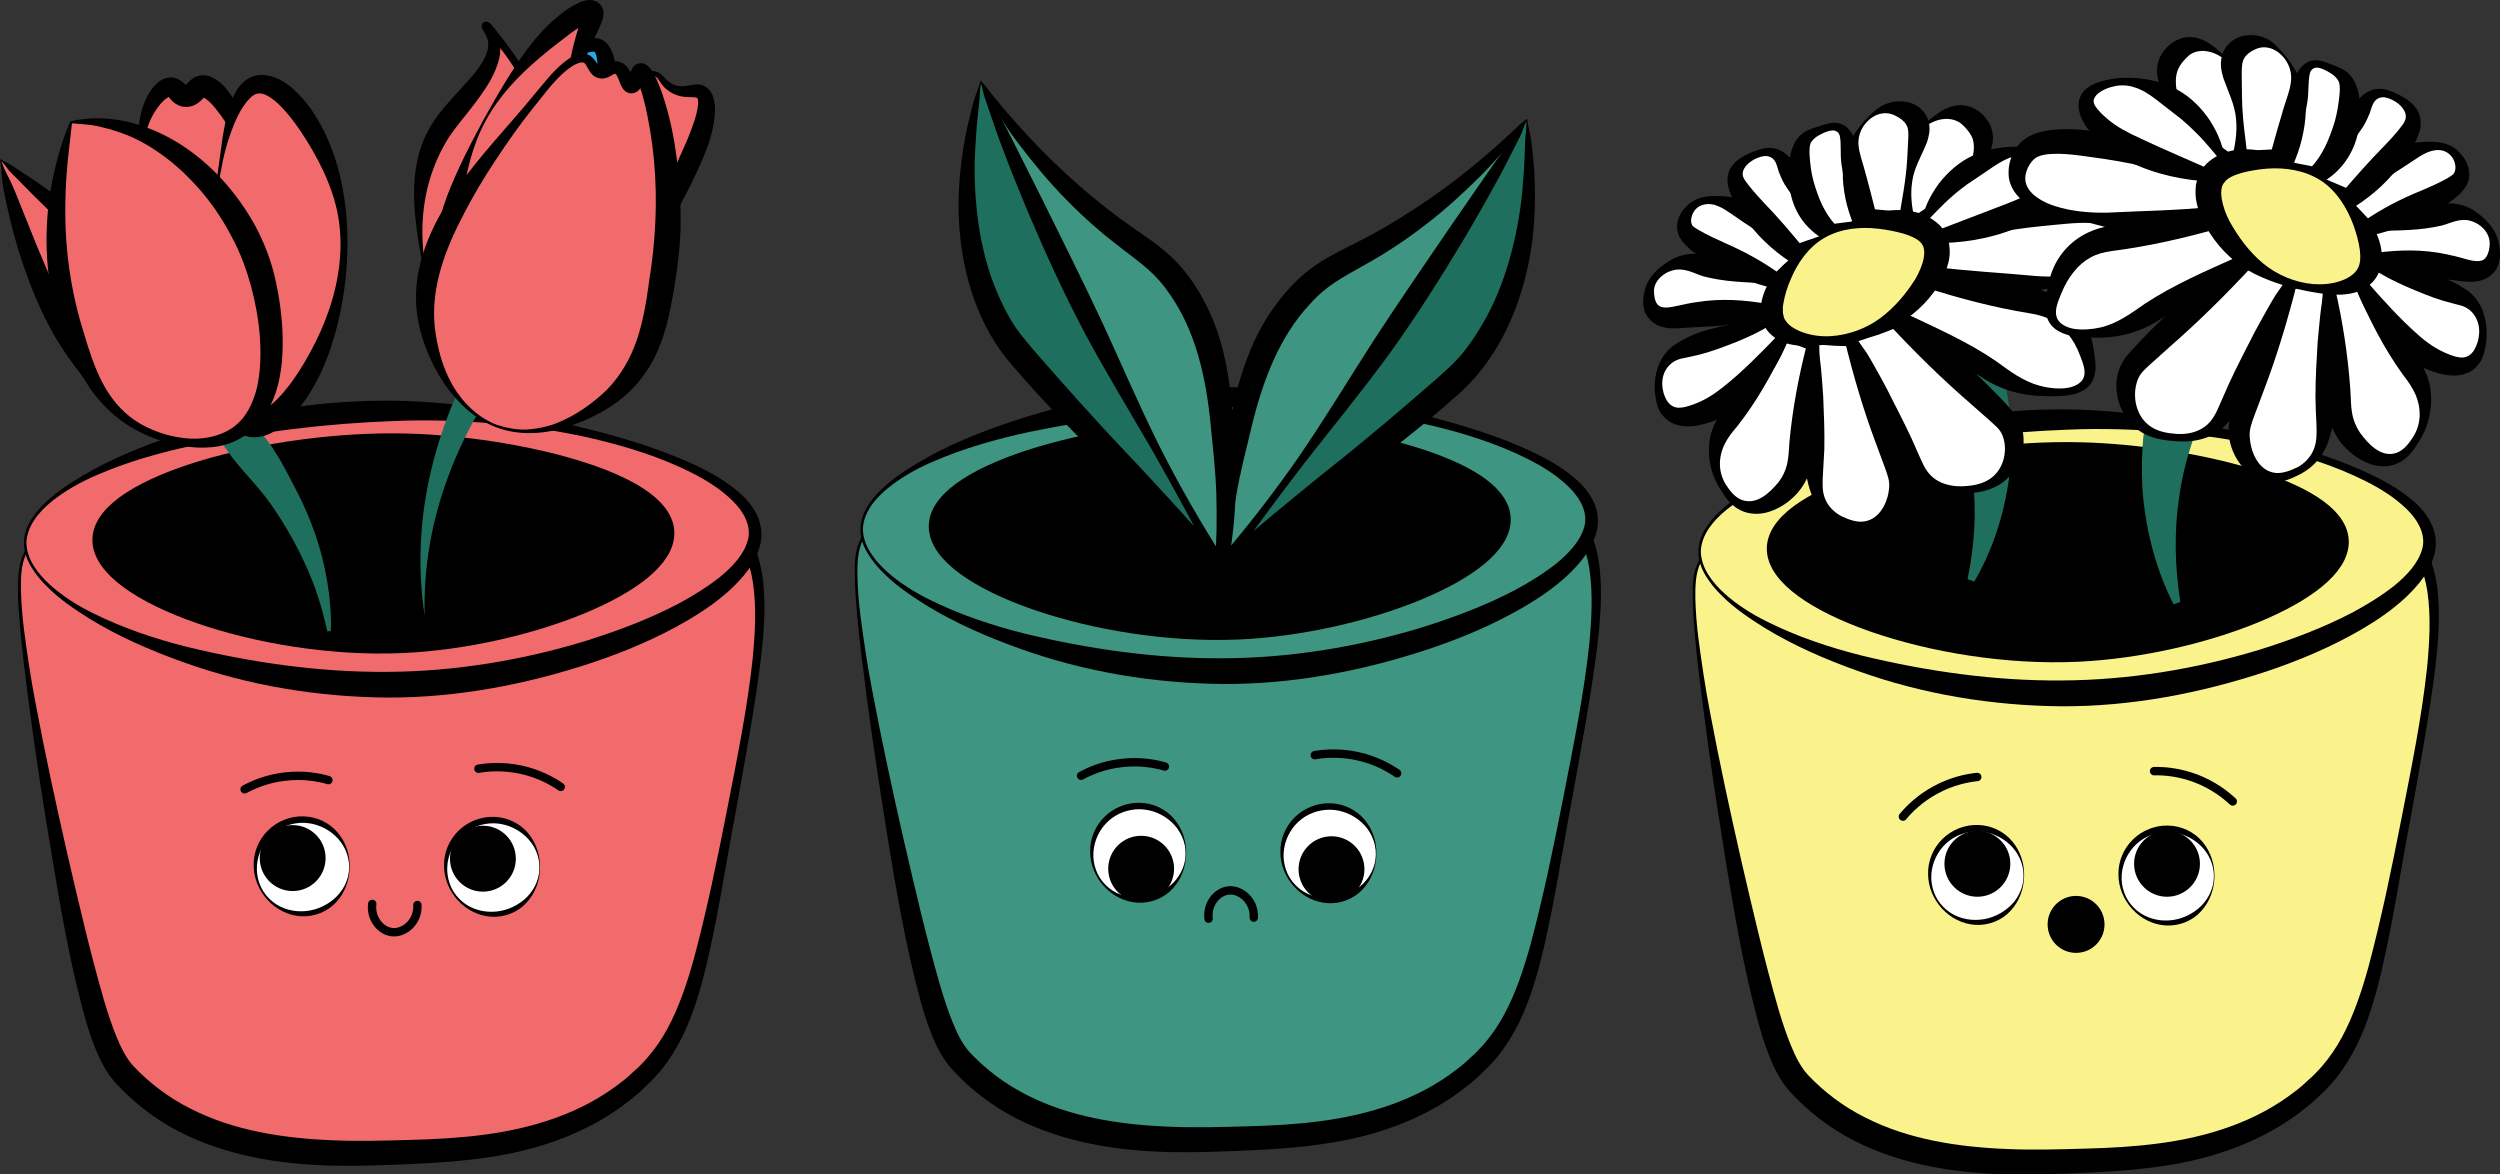 <svg width="298" height="140" viewBox="0 0 298 140" fill="none" xmlns="http://www.w3.org/2000/svg">
<rect x="0" y="0" width="298" height="140" fill="#333333" stroke="none"/>
<g clip-path="url(#clip0)">
<path d="M114.503 69.017C117.202 61.517 131.925 49.769 149.274 49.841C163.246 49.899 176.121 57.601 182.731 69.74L114.503 69.017Z" fill="#603913"/>
<path d="M102.725 64.306C110.346 48.598 138.694 48.757 147.095 48.8C158.122 48.858 180.711 48.974 188.491 62.818C191.883 68.844 190.021 78.598 186.297 98.092C183.396 113.295 181.837 121.012 176.843 126.156C168.182 135.072 155.668 135.477 147.268 135.751C138.651 136.04 124.145 136.503 114.979 126.965C112.684 124.581 110.808 121.647 105.987 96.026C100.863 68.916 101.83 66.127 102.725 64.306Z" fill="#3E9581"/>
<path d="M102.595 64.234C103.938 61.474 105.987 59.075 108.398 57.197C110.779 55.26 113.551 53.858 116.365 52.645C122.052 50.303 128.129 49.075 134.205 48.338C140.311 47.587 146.445 47.5 152.551 47.601C155.611 47.645 158.685 47.818 161.76 48.179C164.834 48.511 167.88 49.046 170.896 49.87C173.898 50.665 176.857 51.763 179.6 53.295C182.342 54.812 184.955 56.705 186.918 59.205C187.466 59.769 187.87 60.462 188.303 61.127C188.722 61.806 189.184 62.428 189.487 63.194C190.136 64.668 190.526 66.228 190.685 67.789C191.017 70.91 190.743 73.988 190.396 77.023C189.631 83.092 188.491 89.075 187.423 95.072C186.268 101.055 185.402 107.081 184.002 113.049C183.295 116.04 182.458 119.032 181.072 121.893C180.365 123.309 179.528 124.682 178.517 125.939C177.998 126.561 177.449 127.153 176.872 127.688C176.309 128.251 175.731 128.786 175.096 129.277C170.174 133.338 163.953 135.477 157.819 136.344C154.745 136.806 151.641 137.009 148.596 137.139C145.55 137.269 142.49 137.399 139.387 137.327C133.21 137.182 126.815 136.214 121.071 133.28C118.213 131.806 115.644 129.827 113.421 127.399C112.252 126.069 111.516 124.494 110.938 123.02C110.346 121.532 109.928 120.029 109.524 118.526C107.936 112.543 106.911 106.532 105.915 100.52C104.948 94.494 104.01 88.483 103.231 82.428C102.855 79.407 102.437 76.387 102.177 73.338C102.047 71.821 101.917 70.303 101.903 68.772C101.845 67.254 101.859 65.65 102.595 64.234ZM102.855 64.364C102.191 65.708 102.191 67.269 102.206 68.757C102.249 70.275 102.365 71.777 102.552 73.295C102.942 76.3 103.389 79.321 103.967 82.298C105.093 88.266 106.377 94.22 107.734 100.159C109.105 106.069 110.476 112.009 112.151 117.775C112.584 119.205 113.046 120.621 113.594 121.951C114.142 123.295 114.749 124.509 115.615 125.462C117.534 127.5 119.873 129.263 122.427 130.535C127.566 133.165 133.513 134.075 139.431 134.306C142.404 134.436 145.421 134.35 148.452 134.263C151.468 134.191 154.456 134.032 157.401 133.642C163.261 132.876 169.02 131.069 173.639 127.471C174.23 127.038 174.779 126.561 175.298 126.055C175.861 125.578 176.352 125.058 176.828 124.523C177.767 123.454 178.589 122.254 179.282 120.968C180.668 118.396 181.62 115.535 182.429 112.63C183.988 106.806 185.214 100.824 186.384 94.856C187.553 88.887 188.78 82.919 189.429 76.893C189.718 73.887 189.891 70.853 189.472 67.919C189.256 66.46 188.837 65.043 188.188 63.772C187.899 63.121 187.423 62.543 187.019 61.936C186.6 61.344 186.21 60.722 185.662 60.217C183.757 57.991 181.26 56.344 178.633 55.043C177.334 54.35 175.934 53.873 174.562 53.338C173.133 52.919 171.733 52.457 170.276 52.153C164.488 50.766 158.483 50.318 152.464 50.101C146.416 49.957 140.369 49.74 134.35 50.101C128.345 50.462 122.312 51.329 116.611 53.309C113.767 54.306 111.039 55.665 108.614 57.471C106.218 59.321 104.212 61.662 102.855 64.364Z" fill="black"/>
<path d="M102.711 63.02C102.884 54.538 128.547 46.792 149.88 47.385C166.826 47.847 189.299 53.786 189.718 61.749C190.136 69.697 168.457 79.003 149.245 79.942C127.219 81.012 102.538 71.402 102.711 63.02Z" fill="#3E9581"/>
<path d="M102.567 63.02C102.581 61.951 103 60.939 103.577 60.087C104.155 59.22 104.876 58.468 105.67 57.803C107.215 56.431 109.004 55.39 110.794 54.379C114.417 52.413 118.285 50.968 122.211 49.725C130.078 47.269 138.334 46.084 146.59 46.142C154.875 46.272 162.987 47.76 170.911 49.798C174.866 50.838 178.792 52.066 182.53 53.801C184.392 54.682 186.211 55.708 187.842 57.11C188.65 57.818 189.372 58.656 189.891 59.682C190.411 60.694 190.613 61.965 190.368 63.121C189.862 65.463 188.332 67.168 186.802 68.627C185.229 70.072 183.483 71.272 181.678 72.327C178.07 74.436 174.231 76.055 170.305 77.37C162.453 79.971 154.211 81.561 145.868 81.532C137.554 81.46 129.284 80.101 121.518 77.298C117.636 75.91 113.84 74.263 110.318 72.095C108.586 70.997 106.854 69.841 105.396 68.382C104.66 67.674 103.981 66.864 103.447 65.983C102.899 65.116 102.524 64.09 102.567 63.02ZM102.856 63.035C102.87 65.043 104.227 66.778 105.685 68.107C107.186 69.451 108.903 70.535 110.708 71.431C114.316 73.237 118.155 74.523 122.067 75.506C129.89 77.399 137.886 78.526 145.868 78.468C153.821 78.425 161.818 77.124 169.467 74.798C173.278 73.598 177.045 72.197 180.567 70.347C182.314 69.408 184.002 68.367 185.518 67.168C187.005 65.954 188.376 64.494 188.838 62.818C189.328 61.156 188.39 59.393 187.005 58.049C185.619 56.691 183.901 55.607 182.111 54.711C178.517 52.905 174.62 51.676 170.694 50.737C166.754 49.798 162.727 49.22 158.7 48.873C154.673 48.526 150.631 48.396 146.619 48.569C138.594 48.858 130.583 49.855 122.688 51.489C118.747 52.341 114.836 53.439 111.141 55.058C109.293 55.853 107.518 56.85 105.93 58.107C104.386 59.35 102.942 61.012 102.856 63.035Z" fill="black"/>
<path d="M112.209 62.688C112.339 56.647 131.911 51.142 148.192 51.561C161.125 51.893 178.258 56.113 178.575 61.777C178.893 67.442 162.366 74.046 147.701 74.725C130.915 75.491 112.079 68.656 112.209 62.688Z" fill="black" stroke="black" stroke-width="3" stroke-miterlimit="10"/>
<path d="M181.982 14.306C182.805 32.789 177.421 41.546 173.077 45.983C171.936 47.153 170.926 47.948 160.721 55.809C154.529 60.578 149.348 64.567 145.595 67.457C145.624 64.697 145.826 60 147.038 54.379C148.51 47.558 149.838 41.185 154.5 35.795C158.455 31.214 161.111 31.59 168.775 26.228C174.967 21.879 179.312 17.384 181.982 14.306Z" fill="#3E9581"/>
<path d="M182.026 14.176C182.083 14.841 182.228 15.535 182.343 16.315L182.473 17.514L182.531 18.613L182.646 20.78C182.661 21.503 182.646 22.225 182.646 22.948C182.589 25.853 182.314 28.772 181.723 31.647C181.131 34.523 180.193 37.37 178.85 40.029C177.537 42.717 175.733 45.173 173.51 47.225C172.341 48.251 171.171 49.046 170.002 49.899L166.48 52.37C164.128 54.003 161.775 55.636 159.48 57.355C154.876 60.766 150.459 64.393 146.071 68.093L144.844 69.118L144.786 67.442C144.7 64.552 144.743 61.633 145.09 58.743C145.407 55.838 145.97 52.991 146.562 50.188C147.168 47.37 147.904 44.494 149.044 41.72C150.199 38.945 151.83 36.329 153.923 34.104C154.977 32.991 156.204 31.965 157.517 31.156C158.816 30.332 160.13 29.697 161.385 29.075C163.897 27.818 166.307 26.416 168.66 24.87C171.013 23.324 173.308 21.676 175.487 19.87C176.57 18.959 177.667 18.064 178.72 17.11L180.294 15.665L181.073 14.928C181.304 14.74 181.751 14.35 182.026 14.176ZM181.925 14.451C181.723 14.812 181.708 14.957 181.434 15.274L180.77 16.127L179.399 17.789C178.46 18.887 177.508 19.957 176.469 20.983C174.419 23.02 172.283 24.985 169.973 26.748C167.693 28.526 165.225 30.159 162.699 31.561C161.443 32.283 160.202 32.934 159.105 33.67C158.008 34.393 157.041 35.231 156.16 36.228C152.494 40.145 150.531 45.347 149.203 50.824C148.539 53.584 147.818 56.329 147.356 59.075C146.894 61.85 146.519 64.639 146.374 67.457L145.104 66.821C149.795 63.526 154.443 60.188 158.903 56.604C161.14 54.827 163.319 52.962 165.499 51.098C167.635 49.234 169.945 47.37 171.85 45.491C175.631 41.575 178.1 36.517 179.543 31.127C180.265 28.425 180.741 25.65 181.102 22.847C181.275 21.445 181.434 20.029 181.535 18.598L181.708 16.59C181.795 15.954 181.91 15.217 181.925 14.451Z" fill="black"/>
<path d="M181.981 14.306C176.439 23.627 170.276 33.295 163.463 43.165C157.458 51.864 151.468 59.942 145.594 67.457C149.635 64.451 155.337 60.13 162.092 54.754C172.975 46.098 174.591 44.234 175.616 42.934C178.705 38.931 183.555 30.434 181.981 14.306Z" fill="#1E6F5D"/>
<path d="M181.938 14.451C181.606 15.116 181.462 15.723 181.217 16.214L180.307 18.006C179.687 19.205 179.095 20.419 178.431 21.59C177.146 23.96 175.804 26.301 174.433 28.613C171.662 33.237 168.775 37.775 165.628 42.153C162.453 46.503 159.032 50.679 155.712 54.913C152.421 59.176 149.231 63.483 146.128 67.89L145.161 66.893L151.743 61.344C153.966 59.538 156.16 57.688 158.397 55.91C162.886 52.37 167.259 48.627 171.503 44.928C172.542 43.974 173.567 43.078 174.361 42.081C175.212 41.026 175.963 39.899 176.656 38.728C178.056 36.387 179.08 33.801 179.874 31.142C180.625 28.468 181.188 25.694 181.448 22.876C181.549 21.46 181.693 20.043 181.736 18.627L181.808 16.575C181.866 15.954 181.967 15.217 181.938 14.451ZM182.011 14.162C182.097 14.812 182.299 15.52 182.444 16.329C182.602 17.168 182.646 17.861 182.718 18.584C182.891 20.029 182.949 21.474 182.963 22.933C182.978 25.838 182.776 28.801 182.14 31.691C180.914 37.428 178.258 43.223 173.581 47.225C169.222 51.098 164.661 54.566 160.042 58.006C157.733 59.725 155.395 61.387 153.071 63.078L146.013 68.02L141.351 71.286L145.046 67.023C148.567 62.962 151.858 58.728 154.918 54.306C157.949 49.87 160.735 45.275 163.622 40.766C166.538 36.272 169.583 31.864 172.6 27.428L177.175 20.809C177.926 19.697 178.734 18.613 179.513 17.515L180.683 15.867C181.101 15.202 181.65 14.653 182.011 14.162Z" fill="black"/>
<path d="M116.915 9.769C113.552 27.962 117.665 37.384 121.36 42.37C122.327 43.685 123.222 44.624 132.229 53.815C137.699 59.393 142.275 64.061 145.595 67.442C145.955 64.697 146.388 60.014 145.97 54.278C145.45 47.327 145.032 40.824 141.149 34.841C137.872 29.769 135.188 29.769 128.332 23.381C122.804 18.237 119.137 13.194 116.915 9.769Z" fill="#3E9581"/>
<path d="M116.943 9.913C116.857 10.679 116.871 11.431 116.857 12.066L116.741 14.075C116.655 15.506 116.611 16.922 116.583 18.338C116.554 21.171 116.64 23.988 116.987 26.763C117.665 32.298 119.412 37.659 122.616 42.052C124.247 44.191 126.268 46.344 128.13 48.483C130.02 50.636 131.926 52.775 133.903 54.855C137.829 59.017 141.972 62.977 146.157 66.893L144.801 67.341C145.046 64.523 145.06 61.705 144.988 58.902C144.902 56.113 144.57 53.295 144.295 50.462C143.733 44.855 142.506 39.436 139.417 35.043C138.681 33.945 137.844 32.977 136.848 32.11C135.866 31.228 134.726 30.419 133.586 29.523C131.276 27.774 129.068 25.824 127.047 23.743C125.012 21.676 123.164 19.436 121.418 17.139C120.537 15.997 119.744 14.783 118.964 13.569L117.838 11.734L117.304 10.795C117.088 10.448 117.088 10.303 116.943 9.913ZM116.886 9.639C117.131 9.855 117.521 10.303 117.694 10.549L118.358 11.387L119.715 13.035C120.638 14.118 121.591 15.173 122.544 16.214C124.463 18.295 126.499 20.246 128.62 22.11C130.742 23.974 132.922 25.679 135.245 27.283C136.4 28.078 137.613 28.887 138.796 29.884C139.98 30.867 141.062 32.052 141.943 33.295C143.704 35.78 144.959 38.613 145.71 41.517C146.461 44.422 146.792 47.355 146.995 50.246C147.197 53.107 147.37 55.997 147.269 58.916C147.211 61.821 146.85 64.725 146.359 67.572L146.071 69.22L145.003 68.02C141.178 63.757 137.295 59.538 133.21 55.535C131.175 53.526 129.068 51.575 126.96 49.624L123.843 46.676C122.804 45.679 121.75 44.725 120.74 43.555C118.82 41.214 117.376 38.526 116.453 35.694C115.486 32.861 114.952 29.928 114.778 26.994C114.591 24.061 114.721 21.127 115.067 18.251C115.168 17.529 115.24 16.806 115.37 16.098L115.789 13.974L116.005 12.905L116.308 11.734C116.496 10.939 116.741 10.274 116.886 9.639Z" fill="black"/>
<path d="M116.914 9.769C121.114 19.769 125.877 30.188 131.261 40.925C135.995 50.361 140.816 59.205 145.594 67.457C142.014 63.916 136.948 58.844 131.016 52.587C121.446 42.5 120.089 40.434 119.266 39.003C116.741 34.61 113.118 25.52 116.914 9.769Z" fill="#1E6F5D"/>
<path d="M116.899 9.624C117.188 10.159 117.65 10.78 117.996 11.488L118.935 13.295C119.555 14.494 120.19 15.679 120.782 16.879L124.391 24.075C126.772 28.887 129.154 33.67 131.434 38.526C133.672 43.396 135.793 48.338 138.189 53.15C140.614 57.948 143.284 62.601 146.2 67.11L149.274 71.85L145.103 67.962L138.796 62.081C136.732 60.087 134.624 58.121 132.589 56.098C128.49 52.066 124.448 47.991 120.667 43.555C116.596 38.945 114.763 32.847 114.345 26.98C114.128 24.032 114.33 21.084 114.749 18.194C114.965 16.748 115.225 15.318 115.6 13.916C115.774 13.208 115.918 12.529 116.178 11.72C116.423 10.939 116.726 10.275 116.899 9.624ZM116.928 9.913C116.798 10.679 116.798 11.416 116.741 12.023L116.524 14.061C116.365 15.477 116.308 16.907 116.221 18.309C116.077 21.142 116.264 23.959 116.64 26.72C117.058 29.465 117.722 32.168 118.79 34.682C119.31 35.939 119.902 37.168 120.609 38.324C121.258 39.422 122.153 40.462 123.048 41.546C126.743 45.795 130.568 50.101 134.509 54.234C136.486 56.301 138.406 58.439 140.354 60.535L146.099 66.936L145.002 67.789C142.534 63.006 139.965 58.28 137.309 53.613C134.61 48.959 131.795 44.35 129.255 39.61C126.743 34.841 124.506 29.942 122.413 24.985C121.374 22.5 120.364 20 119.425 17.471C118.935 16.214 118.516 14.928 118.069 13.656L117.419 11.748C117.217 11.243 117.159 10.621 116.928 9.913Z" fill="black"/>
<path d="M135.75 107.312C138.85 107.312 141.364 104.795 141.364 101.691C141.364 98.586 138.85 96.069 135.75 96.069C132.649 96.069 130.135 98.586 130.135 101.691C130.135 104.795 132.649 107.312 135.75 107.312Z" fill="white"/>
<path d="M141.393 101.835C141.35 103.309 140.831 104.798 139.777 105.925C138.752 107.066 137.15 107.688 135.605 107.601C132.444 107.413 129.962 104.595 129.947 101.546C129.904 100.029 130.525 98.468 131.651 97.37C132.748 96.272 134.335 95.636 135.894 95.694C137.467 95.722 138.997 96.46 139.979 97.644C140.975 98.829 141.437 100.361 141.393 101.835ZM141.321 101.835C141.365 100.361 140.686 98.931 139.647 97.991C138.608 97.037 137.265 96.488 135.88 96.46C134.509 96.445 133.137 96.936 132.113 97.876C131.088 98.815 130.438 100.144 130.337 101.561C130.236 102.977 130.741 104.465 131.781 105.477C132.791 106.517 134.234 107.023 135.62 107.009C137.02 107.009 138.377 106.488 139.459 105.592C140.542 104.696 141.307 103.309 141.321 101.835Z" fill="black"/>
<path d="M136.024 107.11C137.985 107.11 139.575 105.518 139.575 103.555C139.575 101.592 137.985 100 136.024 100C134.063 100 132.474 101.592 132.474 103.555C132.474 105.518 134.063 107.11 136.024 107.11Z" fill="black" stroke="black" stroke-width="0.75" stroke-miterlimit="10"/>
<path d="M128.865 92.471C129.832 91.951 131.478 91.199 133.657 90.954C135.938 90.679 137.771 91.055 138.853 91.373" stroke="black" stroke-miterlimit="10" stroke-linecap="round"/>
<path d="M156.723 90.014C157.805 89.827 159.609 89.668 161.746 90.116C163.983 90.593 165.614 91.546 166.538 92.182" stroke="black" stroke-miterlimit="10" stroke-linecap="round"/>
<path d="M144.064 109.509C143.847 107.76 145.074 106.286 146.431 106.142C147.932 105.983 149.563 107.428 149.448 109.379" stroke="black" stroke-miterlimit="10" stroke-linecap="round"/>
<path d="M158.425 107.384C161.526 107.384 164.04 104.868 164.04 101.763C164.04 98.658 161.526 96.142 158.425 96.142C155.324 96.142 152.811 98.658 152.811 101.763C152.811 104.868 155.324 107.384 158.425 107.384Z" fill="white"/>
<path d="M164.069 101.893C164.026 103.367 163.506 104.855 162.453 105.983C161.428 107.124 159.826 107.746 158.281 107.659C155.12 107.471 152.638 104.653 152.623 101.604C152.58 100.087 153.201 98.526 154.326 97.428C155.423 96.329 157.011 95.694 158.57 95.751C160.143 95.78 161.673 96.517 162.655 97.702C163.665 98.902 164.113 100.419 164.069 101.893ZM163.997 101.893C164.04 100.419 163.362 98.988 162.323 98.049C161.283 97.095 159.941 96.546 158.556 96.517C157.184 96.503 155.813 96.994 154.788 97.933C153.763 98.873 153.114 100.202 153.013 101.618C152.912 103.035 153.417 104.523 154.456 105.535C155.467 106.575 156.91 107.081 158.296 107.066C159.696 107.066 161.053 106.546 162.135 105.65C163.218 104.769 163.983 103.367 163.997 101.893Z" fill="black"/>
<path d="M158.714 107.168C160.675 107.168 162.265 105.576 162.265 103.613C162.265 101.649 160.675 100.058 158.714 100.058C156.753 100.058 155.163 101.649 155.163 103.613C155.163 105.576 156.753 107.168 158.714 107.168Z" fill="black" stroke="black" stroke-width="0.75" stroke-miterlimit="10"/>
<path d="M214.385 71.676C217.084 64.176 231.806 52.428 249.156 52.5C263.128 52.558 276.003 60.26 282.613 72.399L214.385 71.676Z" fill="#603913"/>
<path d="M202.607 66.951C210.228 51.243 238.576 51.402 246.976 51.445C258.004 51.503 280.593 51.618 288.373 65.462C291.765 71.488 289.903 81.243 286.179 100.737C283.277 115.939 281.719 123.656 276.725 128.801C268.064 137.717 255.55 138.121 247.15 138.396C238.533 138.685 224.027 139.147 214.861 129.61C212.566 127.225 210.69 124.292 205.869 98.671C200.745 71.561 201.712 68.786 202.607 66.951Z" fill="#FAF28A"/>
<path d="M202.477 66.893C203.819 64.133 205.869 61.734 208.279 59.855C210.661 57.919 213.432 56.517 216.247 55.303C221.934 52.962 228.01 51.734 234.087 50.997C240.192 50.246 246.327 50.159 252.432 50.26C255.492 50.303 258.567 50.477 261.641 50.838C264.715 51.17 267.761 51.705 270.778 52.529C273.78 53.324 276.739 54.422 279.481 55.954C282.224 57.471 284.836 59.364 286.799 61.864C287.348 62.428 287.752 63.121 288.185 63.786C288.603 64.465 289.065 65.087 289.368 65.853C290.018 67.326 290.408 68.887 290.566 70.448C290.898 73.569 290.624 76.647 290.278 79.682C289.513 85.751 288.372 91.734 287.304 97.731C286.15 103.714 285.284 109.74 283.883 115.708C283.176 118.699 282.339 121.691 280.953 124.552C280.246 125.968 279.409 127.341 278.399 128.598C277.879 129.22 277.331 129.812 276.753 130.347C276.19 130.91 275.613 131.445 274.978 131.936C270.056 135.997 263.835 138.136 257.701 139.003C254.626 139.465 251.523 139.668 248.477 139.798C245.432 139.928 242.372 140.058 239.269 139.985C233.091 139.841 226.697 138.873 220.952 135.939C218.094 134.465 215.525 132.485 213.302 130.058C212.133 128.728 211.397 127.153 210.82 125.679C210.228 124.191 209.809 122.688 209.405 121.185C207.817 115.202 206.793 109.191 205.797 103.179C204.83 97.153 203.891 91.142 203.112 85.087C202.737 82.066 202.318 79.046 202.058 75.997C201.928 74.48 201.798 72.962 201.784 71.431C201.726 69.913 201.755 68.295 202.477 66.893ZM202.737 67.023C202.073 68.367 202.073 69.928 202.087 71.416C202.13 72.933 202.246 74.436 202.434 75.954C202.823 78.96 203.271 81.98 203.848 84.957C204.974 90.925 206.259 96.879 207.615 102.818C208.987 108.728 210.358 114.668 212.032 120.433C212.465 121.864 212.927 123.28 213.475 124.61C214.024 125.954 214.63 127.168 215.496 128.121C217.416 130.159 219.754 131.922 222.309 133.194C227.447 135.824 233.394 136.734 239.312 136.965C242.285 137.095 245.302 137.009 248.333 136.922C251.35 136.85 254.337 136.691 257.282 136.301C263.142 135.535 268.901 133.728 273.52 130.13C274.112 129.696 274.66 129.22 275.18 128.714C275.743 128.237 276.234 127.717 276.71 127.182C277.648 126.113 278.471 124.913 279.164 123.627C280.549 121.055 281.502 118.194 282.31 115.289C283.869 109.465 285.096 103.483 286.265 97.514C287.434 91.546 288.661 85.578 289.311 79.552C289.599 76.546 289.772 73.511 289.354 70.578C289.137 69.118 288.719 67.702 288.069 66.431C287.781 65.78 287.304 65.202 286.9 64.595C286.482 64.003 286.092 63.381 285.543 62.876C283.638 60.65 281.141 59.003 278.514 57.702C277.215 57.009 275.815 56.532 274.444 55.997C273.015 55.578 271.615 55.115 270.157 54.812C264.369 53.425 258.364 52.977 252.346 52.76C246.298 52.615 240.25 52.399 234.231 52.76C228.227 53.121 222.193 53.988 216.492 55.968C213.649 56.965 210.921 58.324 208.496 60.13C206.1 61.965 204.093 64.321 202.737 67.023Z" fill="black"/>
<path d="M202.593 65.679C202.766 57.197 228.429 49.451 249.762 50.043C266.708 50.506 289.181 56.445 289.6 64.408C290.018 72.356 268.339 81.662 249.127 82.601C227.101 83.671 202.419 74.061 202.593 65.679Z" fill="#FAF28A"/>
<path d="M202.448 65.679C202.462 64.61 202.881 63.598 203.458 62.746C204.036 61.879 204.757 61.127 205.551 60.462C207.096 59.09 208.885 58.049 210.675 57.038C214.298 55.072 218.166 53.627 222.092 52.384C229.959 49.928 238.215 48.743 246.471 48.801C254.756 48.931 262.868 50.419 270.792 52.457C274.747 53.497 278.673 54.725 282.411 56.46C284.273 57.341 286.092 58.367 287.723 59.769C288.531 60.477 289.253 61.315 289.772 62.341C290.292 63.353 290.494 64.624 290.249 65.78C289.743 68.121 288.213 69.827 286.683 71.286C285.11 72.731 283.364 73.931 281.559 74.986C277.951 77.095 274.112 78.714 270.186 80.029C262.334 82.63 254.092 84.22 245.749 84.191C237.435 84.118 229.165 82.76 221.399 79.957C217.517 78.569 213.721 76.922 210.199 74.754C208.467 73.656 206.735 72.5 205.277 71.04C204.541 70.332 203.862 69.523 203.328 68.642C202.794 67.775 202.419 66.749 202.448 65.679ZM202.737 65.679C202.751 67.688 204.108 69.422 205.566 70.751C207.067 72.095 208.784 73.179 210.588 74.075C214.197 75.882 218.036 77.168 221.948 78.15C229.771 80.043 237.767 81.171 245.749 81.113C253.702 81.069 261.699 79.769 269.348 77.442C273.159 76.243 276.926 74.841 280.448 72.991C282.195 72.052 283.883 71.012 285.399 69.812C286.885 68.598 288.257 67.139 288.719 65.462C289.209 63.801 288.271 62.038 286.885 60.694C285.5 59.335 283.782 58.252 281.992 57.355C278.398 55.549 274.501 54.321 270.575 53.382C266.635 52.442 262.608 51.864 258.581 51.517C254.554 51.17 250.512 51.041 246.5 51.214C238.475 51.503 230.464 52.5 222.569 54.133C218.628 54.986 214.717 56.084 211.022 57.702C209.174 58.497 207.399 59.494 205.811 60.752C204.267 62.009 202.838 63.67 202.737 65.679Z" fill="black"/>
<path d="M212.104 65.347C212.234 59.306 231.806 53.801 248.088 54.22C261.02 54.552 278.153 58.772 278.471 64.436C278.788 70.101 262.262 76.705 247.597 77.385C230.796 78.15 211.974 71.301 212.104 65.347Z" fill="black" stroke="black" stroke-width="3" stroke-miterlimit="10"/>
<path d="M235.631 109.971C238.732 109.971 241.246 107.454 241.246 104.35C241.246 101.245 238.732 98.728 235.631 98.728C232.53 98.728 230.017 101.245 230.017 104.35C230.017 107.454 232.53 109.971 235.631 109.971Z" fill="white"/>
<path d="M241.275 104.48C241.232 105.954 240.712 107.442 239.659 108.569C238.634 109.711 237.032 110.332 235.487 110.246C232.326 110.058 229.844 107.24 229.829 104.191C229.786 102.673 230.407 101.113 231.532 100.014C232.629 98.916 234.217 98.28 235.776 98.338C237.349 98.367 238.879 99.104 239.861 100.289C240.871 101.488 241.319 103.006 241.275 104.48ZM241.203 104.48C241.246 103.006 240.568 101.575 239.529 100.636C238.49 99.682 237.147 99.133 235.762 99.104C234.39 99.09 233.019 99.581 231.994 100.52C230.97 101.459 230.32 102.789 230.219 104.205C230.118 105.621 230.623 107.11 231.662 108.121C232.673 109.162 234.116 109.668 235.502 109.653C236.902 109.653 238.259 109.133 239.341 108.237C240.424 107.355 241.189 105.954 241.203 104.48Z" fill="black"/>
<path d="M235.704 106.517C237.665 106.517 239.255 104.926 239.255 102.962C239.255 100.999 237.665 99.407 235.704 99.407C233.743 99.407 232.153 100.999 232.153 102.962C232.153 104.926 233.743 106.517 235.704 106.517Z" fill="black" stroke="black" stroke-width="0.75" stroke-miterlimit="10"/>
<path d="M226.827 97.341C227.534 96.489 228.79 95.202 230.71 94.162C232.716 93.064 234.578 92.731 235.69 92.616" stroke="black" stroke-miterlimit="10" stroke-linecap="round"/>
<path d="M256.763 91.922C257.874 91.893 259.664 92.009 261.713 92.775C263.85 93.584 265.322 94.769 266.145 95.535" stroke="black" stroke-miterlimit="10" stroke-linecap="round"/>
<path d="M258.307 110.029C261.408 110.029 263.922 107.512 263.922 104.408C263.922 101.303 261.408 98.786 258.307 98.786C255.206 98.786 252.692 101.303 252.692 104.408C252.692 107.512 255.206 110.029 258.307 110.029Z" fill="white"/>
<path d="M263.965 104.552C263.921 106.026 263.402 107.514 262.348 108.642C261.323 109.783 259.721 110.405 258.177 110.318C255.016 110.13 252.533 107.312 252.519 104.263C252.475 102.746 253.096 101.185 254.222 100.087C255.319 98.988 256.907 98.353 258.465 98.41C260.039 98.439 261.569 99.176 262.55 100.361C263.546 101.561 263.994 103.078 263.965 104.552ZM263.893 104.552C263.936 103.078 263.257 101.647 262.218 100.708C261.179 99.754 259.837 99.205 258.451 99.176C257.08 99.162 255.709 99.653 254.684 100.592C253.659 101.532 253.009 102.861 252.908 104.277C252.807 105.694 253.313 107.182 254.352 108.194C255.362 109.234 256.806 109.74 258.191 109.725C259.591 109.725 260.948 109.205 262.031 108.309C263.113 107.413 263.864 106.026 263.893 104.552Z" fill="black"/>
<path d="M258.308 106.517C260.269 106.517 261.858 104.926 261.858 102.962C261.858 100.999 260.269 99.407 258.308 99.407C256.347 99.407 254.757 100.999 254.757 102.962C254.757 104.926 256.347 106.517 258.308 106.517Z" fill="black" stroke="black" stroke-width="0.75" stroke-miterlimit="10"/>
<path d="M234.534 69.032C235.371 64.957 235.617 60.896 235.155 57.009C234.953 55.058 234.563 53.165 234 51.315C233.48 49.48 232.845 47.673 232.023 45.968C231.214 44.248 230.146 42.659 229.02 41.156C227.894 39.639 226.884 38.092 225.989 36.402C225.094 34.711 224.199 32.977 223.319 31.113C222.453 29.234 221.558 27.312 220.865 25L221.443 24.35C226.148 25.347 229.944 27.991 233.018 31.315C234.548 32.991 235.761 34.956 236.584 37.095C237.392 39.248 237.984 41.474 238.561 43.67C239.138 45.867 239.485 48.121 239.672 50.361C239.802 52.615 239.745 54.855 239.47 57.066C238.864 61.459 237.478 65.665 235.328 69.335L234.534 69.032Z" fill="#1E6F5D"/>
<path d="M216.507 40.968C216.045 49.74 216.103 56.228 216.507 58.208C216.579 58.569 216.767 59.465 217.445 60.376C218.282 61.503 219.394 61.994 219.798 62.168C220.476 62.457 221.544 62.919 222.771 62.688C224.922 62.269 226.25 59.957 226.452 58.136C226.553 57.225 226.365 56.503 226.293 56.272C225.138 52.139 221.126 41.474 220.736 40.448C220.057 40.535 219.365 40.621 218.686 40.708C217.95 40.78 217.228 40.867 216.507 40.968Z" fill="white"/>
<path d="M216.608 41.055C217.084 43.02 217.171 45.231 217.329 47.298C217.416 49.393 217.503 51.489 217.459 53.569L217.286 56.676C217.228 57.717 217.199 58.642 217.575 59.509C217.936 60.376 218.657 61.098 219.538 61.546C220.447 61.98 221.429 62.312 222.309 62.139C224.113 61.821 225.037 59.827 225.181 58.208C225.268 57.37 225.051 56.778 224.676 55.723L223.594 52.803C222.121 48.887 220.938 44.841 219.927 40.723L220.837 41.272C220.129 41.257 219.393 41.257 218.701 41.214C218.08 41.185 217.416 41.113 216.608 41.055ZM216.391 40.867C216.997 40.65 217.733 40.39 218.527 40.173C219.235 39.957 219.913 39.783 220.606 39.595L221.154 39.451L221.515 40.145C223.464 43.916 225.21 47.789 226.451 51.85C226.755 52.876 227.058 53.887 227.317 54.942C227.433 55.477 227.606 55.968 227.693 56.676C227.765 57.341 227.722 58.02 227.577 58.656C227.274 59.913 226.625 60.997 225.744 61.864C224.864 62.731 223.622 63.309 222.396 63.309C221.154 63.309 220.101 62.818 219.134 62.341C218.138 61.821 217.228 61.084 216.564 60.101C215.871 59.133 215.568 57.905 215.352 56.85C215.121 55.766 214.991 54.697 214.919 53.627C214.803 51.489 214.962 49.364 215.164 47.254C215.424 45.101 215.698 43.107 216.391 40.867Z" fill="black"/>
<path d="M221.4 40.607C224.634 48.829 227.477 54.725 228.776 56.344C229.021 56.647 229.613 57.37 230.753 57.876C232.168 58.497 233.64 58.425 234.145 58.396C235.026 58.338 236.426 58.251 237.696 57.457C239.933 56.055 240.424 53.309 239.861 51.546C239.587 50.665 239.067 50.101 238.894 49.913C235.834 46.691 226.77 38.873 225.904 38.121C225.168 38.526 224.446 38.931 223.71 39.335C222.945 39.754 222.18 40.188 221.4 40.607Z" fill="white"/>
<path d="M221.53 40.665C221.877 41.199 222.194 41.604 222.454 41.98C222.743 42.457 223.046 42.933 223.306 43.425C223.869 44.393 224.388 45.376 224.908 46.344C225.904 48.324 226.929 50.275 227.852 52.254C228.3 53.237 228.718 54.263 229.166 55.188C229.584 56.113 230.147 56.85 231.042 57.341C231.923 57.832 232.991 58.006 234.044 57.962C235.141 57.904 236.181 57.717 237.047 57.182C238.793 56.127 239.298 53.902 238.822 52.269C238.707 51.864 238.548 51.532 238.302 51.228C238.173 51.069 238.071 50.939 237.898 50.795L237.306 50.246L234.853 48.078C231.519 45.202 228.358 42.081 225.312 38.829L226.351 38.931C225.557 39.263 224.735 39.595 223.941 39.884C223.233 40.101 222.454 40.332 221.53 40.665ZM221.271 40.563C221.862 40.058 222.584 39.451 223.363 38.858C224.071 38.309 224.763 37.818 225.471 37.312L225.918 36.994L226.524 37.413C230.205 39.971 233.727 42.702 236.902 45.867C237.696 46.662 238.49 47.457 239.255 48.309L239.832 48.959C240.049 49.205 240.294 49.509 240.467 49.812C240.843 50.433 241.088 51.142 241.175 51.85C241.507 54.595 239.861 57.225 237.552 58.165C236.426 58.656 235.214 58.786 234.102 58.829C232.947 58.916 231.749 58.829 230.58 58.454C229.411 58.107 228.256 57.254 227.52 56.286C226.741 55.361 226.149 54.393 225.586 53.41C224.518 51.416 223.71 49.321 222.945 47.211C222.598 46.142 222.252 45.072 221.978 43.988C221.833 43.454 221.718 42.89 221.574 42.341C221.415 41.691 221.328 41.055 221.271 40.563Z" fill="black"/>
<path d="M213.057 40.549C212.365 41.445 208.482 46.474 205.725 50.549C205.408 51.012 204.787 51.951 204.527 53.309C204.412 53.902 204.051 55.983 205.379 58.02C205.869 58.786 206.649 60.029 208.107 60.376C210.69 60.997 213 58.252 213.173 58.035C214.357 56.59 214.587 55.029 214.689 54.263C215.425 48.7 215.901 43.743 216.132 41.099C215.107 40.925 214.082 40.737 213.057 40.549Z" fill="white"/>
<path d="M213.101 40.679C211.152 44.769 209.377 47.876 207.082 50.809C206.447 51.546 205.97 52.153 205.581 52.934C205.205 53.7 204.974 54.61 205.018 55.506C205.061 56.416 205.364 57.298 205.927 58.064C206.447 58.858 207.125 59.509 207.919 59.682C209.536 60.058 210.936 58.757 212.004 57.471C212.48 56.85 212.826 56.142 213.014 55.361C213.101 54.971 213.158 54.581 213.202 54.133L213.303 52.673C213.664 48.772 214.385 44.913 215.381 41.055L215.973 41.835C215.121 41.517 214.198 41.113 213.101 40.679ZM213 40.405C213.952 40.347 215.078 40.333 216.247 40.39L216.825 40.419L216.853 41.171C216.998 45.145 216.868 49.133 216.363 53.064L216.146 54.538C216.06 55.058 215.93 55.65 215.728 56.2C215.338 57.312 214.717 58.367 213.851 59.191C213.043 59.971 212.09 60.593 210.979 60.968C209.882 61.358 208.554 61.358 207.5 60.838C206.418 60.318 205.739 59.408 205.205 58.555C204.643 57.702 204.166 56.72 203.935 55.679C203.69 54.624 203.618 53.526 203.805 52.413C203.964 51.301 204.498 50.174 205.061 49.35C207.414 45.925 210.301 42.688 213 40.405Z" fill="black"/>
<path d="M226.495 37.139C230.147 39.523 233.539 41.72 237.277 44.148C238.576 44.986 240.756 46.402 243.845 46.676C244.941 46.778 247.612 47.009 248.68 45.535C249.416 44.538 249.055 43.223 248.68 41.835C248.463 41.041 247.828 38.786 245.678 37.255C244.494 36.402 243.339 36.113 242.69 35.954C237.58 34.74 231.374 33.642 229.728 33.367C228.646 34.624 227.578 35.882 226.495 37.139Z" fill="white"/>
<path d="M226.639 37.124C231.186 39.263 234.65 40.809 237.912 43.035C239.572 44.234 241.131 45.448 243.137 45.983C244.104 46.243 245.187 46.373 246.168 46.272C247.15 46.171 248.117 45.737 248.391 44.971C248.651 44.22 248.304 43.28 247.915 42.312C247.554 41.344 247.092 40.535 246.515 39.827C245.952 39.118 245.273 38.555 244.523 38.136C243.729 37.731 242.978 37.514 241.91 37.341C237.724 36.662 233.654 35.593 229.569 34.292L230.421 33.989C229.382 34.928 228.068 35.838 226.639 37.124ZM226.351 37.168C227.072 35.939 227.924 34.335 229.035 32.775L229.295 32.413L229.901 32.471C234.174 32.847 238.446 33.425 242.617 34.422C243.628 34.639 244.941 35.087 245.966 35.795C247.02 36.503 247.915 37.442 248.521 38.512C249.127 39.566 249.459 40.78 249.603 41.879C249.733 42.919 250.036 44.22 249.387 45.462C249.069 46.069 248.521 46.474 247.958 46.72C247.409 46.98 246.832 47.095 246.269 47.153C245.129 47.283 244.075 47.24 242.949 47.182C240.712 47.081 238.374 46.358 236.512 45.173C232.615 42.746 228.934 39.668 226.351 37.168Z" fill="black"/>
<path d="M230.826 28.858C230.566 30.087 230.292 31.315 230.032 32.543C236.34 34.162 241.435 33.988 244.755 33.598C248.031 33.208 252.679 32.645 253.603 30C254.021 28.8 253.588 27.399 252.809 26.488C252.159 25.723 250.557 24.523 243.918 25.347C240.757 25.737 236.181 26.633 230.826 28.858Z" fill="white"/>
<path d="M230.941 28.945C230.927 30.361 230.927 31.575 230.826 32.717L230.234 31.763C234.449 32.327 238.519 32.5 242.719 32.905C244.812 33.049 247.02 32.977 249.027 32.457C250.037 32.197 251.019 31.792 251.769 31.185C252.534 30.578 252.866 29.827 252.765 29.09C252.678 28.353 252.217 27.558 251.711 27.182C251.264 26.835 250.369 26.633 249.445 26.59C247.54 26.474 245.462 26.763 243.412 26.951C239.284 27.355 235.113 28.208 230.941 28.945ZM230.71 28.772C234.463 26.228 238.591 24.74 242.965 23.959C245.144 23.584 247.367 23.41 249.734 23.743C250.889 23.959 252.231 24.191 253.415 25.303C254.454 26.402 254.887 27.76 254.757 29.162C254.627 30.621 253.516 31.792 252.462 32.283C251.394 32.847 250.311 33.093 249.243 33.338C247.078 33.757 245.014 34.176 242.835 34.668C238.476 35.65 233.915 34.884 229.83 33.338L229.021 33.035L229.238 32.384C229.685 31.055 230.205 29.812 230.71 28.772Z" fill="black"/>
<path d="M211.18 38.497C210.054 38.786 203.617 40.434 200.384 41.748C200.095 41.864 199.489 42.11 198.926 42.673C197.8 43.772 197.468 45.448 197.757 46.85C197.872 47.457 198.118 48.627 199.114 49.263C200.384 50.058 202.087 49.48 203.011 49.176C207.615 47.601 211.267 42.211 212.45 40.361C212.017 39.74 211.599 39.118 211.18 38.497Z" fill="white"/>
<path d="M211.137 38.627C210.617 39.09 209.78 39.451 209.116 39.812C208.409 40.159 207.687 40.462 206.966 40.766C205.508 41.329 204.064 41.893 202.592 42.269C201.87 42.456 201.048 42.615 200.413 42.746C199.792 42.89 199.2 43.222 198.782 43.772C197.887 44.884 197.988 46.59 198.709 47.775C199.489 48.945 200.557 48.656 201.813 48.222C203.169 47.731 204.266 47.038 205.392 46.142C207.615 44.379 209.737 42.24 211.902 39.985L211.916 40.751C211.657 40.144 211.44 39.465 211.137 38.627ZM211.238 38.367C211.772 38.772 212.407 39.321 213.028 39.971L213.244 40.202L213.042 40.737C212.45 42.254 211.671 43.685 210.704 45.029C209.751 46.373 208.611 47.615 207.225 48.627C205.84 49.61 204.122 50.376 202.448 50.694C201.582 50.867 200.557 50.925 199.547 50.52C198.522 50.13 197.786 49.191 197.555 48.309C197.078 46.618 197.107 44.87 197.829 43.251C198.19 42.442 198.796 41.662 199.575 41.127C200.369 40.607 201.019 40.26 201.784 39.928C202.52 39.595 203.285 39.379 204.05 39.191C204.815 38.974 205.594 38.829 206.374 38.685C207.153 38.555 207.947 38.454 208.741 38.396C209.549 38.324 210.228 38.28 211.238 38.367Z" fill="black"/>
<path d="M211.455 33.699C207.962 32.818 205.032 32.11 202.621 31.503C202.087 31.373 201.034 31.098 199.821 31.431C199.691 31.459 197.223 32.168 196.646 34.335C196.617 34.451 196.155 36.344 197.266 37.312C198.176 38.107 199.662 37.861 200.37 37.746C202.607 37.399 205.826 37.124 210.69 37.211C210.95 36.04 211.209 34.87 211.455 33.699Z" fill="white"/>
<path d="M211.339 33.786C207.847 33.67 205.422 33.569 203.026 32.934C202.434 32.746 201.842 32.471 201.322 32.312C200.788 32.153 200.168 32.052 199.59 32.182C198.349 32.413 197.223 33.425 197.151 34.61C197.194 37.803 199.128 36.416 202.275 36.011C205.104 35.549 207.948 35.737 210.733 36.243L209.752 37.023C210.141 36.113 210.733 35.145 211.339 33.786ZM211.585 33.627C211.686 34.61 211.787 35.983 211.671 37.413L211.628 38.049L210.704 38.194C207.948 38.613 205.263 38.873 202.578 38.974L200.572 39.09C199.865 39.147 198.97 39.22 198.06 38.945C197.122 38.714 196.184 37.818 195.982 36.879C195.751 35.954 195.895 35.159 196.112 34.407C196.588 32.818 197.829 31.806 199.114 31.026C199.807 30.607 200.615 30.347 201.452 30.274C201.871 30.231 202.289 30.26 202.679 30.289L203.805 30.477C206.764 31.171 209.694 32.413 211.585 33.627Z" fill="black"/>
<path d="M213.562 30.968C212.754 29.35 210.978 26.474 207.557 24.913C206.302 24.35 203.819 23.208 202.116 24.335C201.337 24.855 200.673 25.896 200.802 26.907C200.918 27.861 201.697 28.671 206.172 30.91C207.586 31.618 209.52 32.543 211.859 33.526C212.422 32.673 212.985 31.821 213.562 30.968Z" fill="white"/>
<path d="M213.418 30.954C212.437 30.202 211.556 29.234 210.632 28.512C209.737 27.746 208.799 27.11 207.847 26.503L206.374 25.491C205.869 25.145 205.364 24.798 204.815 24.581C203.733 24.075 202.419 24.306 201.871 25.289C201.597 25.752 201.51 26.301 201.64 26.676C201.698 26.893 201.799 26.965 201.914 27.052C202.044 27.139 202.217 27.269 202.448 27.399C203.343 27.934 204.512 28.468 205.624 28.974C207.919 29.971 210.113 31.171 212.22 32.688L211.065 33.035C211.715 32.385 212.48 31.763 213.418 30.954ZM213.692 30.968C213.49 31.864 213.115 32.948 212.624 34.046L212.364 34.624L211.469 34.393C208.958 33.728 206.461 32.948 204.224 31.604C203.098 30.91 201.986 30.26 200.904 29.191C200.644 28.902 200.355 28.584 200.153 28.136C199.937 27.674 199.85 27.11 199.922 26.691C200.038 25.78 200.514 25.101 201.034 24.581C201.553 24.046 202.246 23.671 202.954 23.512C203.661 23.338 204.368 23.353 205.075 23.367C205.783 23.41 206.475 23.483 207.154 23.627C207.803 23.772 208.482 23.931 209.117 24.278C210.387 24.928 211.426 25.954 212.234 27.081C213.014 28.266 213.548 29.451 213.692 30.968Z" fill="black"/>
<path d="M217.805 27.89C215.453 24.191 213.778 21.474 212.912 19.812C212.71 19.422 212.248 18.497 211.296 18.208C210.487 17.962 209.708 18.266 209.246 18.439C209.001 18.54 207.384 19.176 206.965 20.433C206.605 21.517 207.269 22.63 208.452 24.176C209.679 25.795 211.527 27.962 214.168 30.318C215.366 29.509 216.578 28.699 217.805 27.89Z" fill="white"/>
<path d="M217.661 27.861C215.467 25.593 213.937 23.887 212.739 21.994C212.451 21.517 212.234 21.012 212.032 20.477C211.845 19.899 211.772 19.451 211.484 19.09C211.224 18.743 210.748 18.54 210.228 18.613C209.708 18.685 209.131 18.945 208.684 19.263C208.222 19.581 207.861 20.029 207.76 20.462C207.659 20.896 207.789 21.171 208.034 21.546C208.554 22.283 209.376 23.223 210.185 24.09C211.845 25.795 213.375 27.601 214.933 29.48L213.519 29.379C214.616 28.873 215.944 28.54 217.661 27.861ZM217.936 27.919C217.228 28.858 216.117 30.145 214.789 31.286L214.241 31.763L213.375 31.199C211.253 29.798 209.348 28.02 207.919 25.881C207.24 24.798 206.417 23.844 206.013 22.269C205.811 21.488 205.927 20.419 206.461 19.769C206.966 19.104 207.572 18.743 208.178 18.439C208.799 18.136 209.376 17.919 210.055 17.731C210.733 17.558 211.585 17.572 212.306 17.977C213.028 18.338 213.562 19.017 213.966 19.509C214.414 20.029 214.832 20.578 215.179 21.156C216.55 23.454 217.575 25.968 217.936 27.919Z" fill="black"/>
<path d="M229.021 15.26C229.57 14.798 231.764 12.962 233.885 13.598C235.112 13.974 235.863 15.043 236.123 15.607C237.364 18.295 233.972 22.933 228.213 27.384C227.665 27.211 227.13 27.052 226.582 26.879C226.38 25.968 224.864 18.743 229.021 15.26Z" fill="white"/>
<path d="M228.935 15.145C229.7 14.523 230.421 13.858 231.345 13.28C232.226 12.702 233.539 12.283 234.853 12.731C235.473 12.963 236.036 13.338 236.469 13.801C236.888 14.277 237.263 14.783 237.436 15.52C237.826 16.951 237.249 18.165 236.7 19.061C236.123 19.986 235.444 20.752 234.838 21.532L233.034 23.916C232.442 24.726 231.836 25.535 231.186 26.329C230.537 27.095 229.801 27.789 229.05 28.468L228.588 28.873L227.809 28.685L226.149 28.28L225.399 28.093L225.153 27.197C224.85 26.098 224.677 25 224.634 23.873C224.619 22.76 224.691 21.604 225.023 20.506C225.355 19.407 225.933 18.353 226.64 17.471C227.362 16.59 228.141 15.838 228.935 15.145ZM229.122 15.376C228.357 16.055 227.867 16.994 227.679 17.962C227.477 18.945 227.564 19.942 227.578 20.881C227.621 21.835 227.636 22.775 227.722 23.714C227.809 24.653 227.896 25.636 228.025 26.546L227.03 25.462L228.617 26.069L227.376 26.286C228.155 25.752 228.949 25.217 229.758 24.697C230.566 24.191 231.389 23.671 232.139 23.064C233.64 21.893 234.896 20.246 235.199 18.439C235.372 17.558 235.271 16.72 235.026 16.286C234.939 16.069 234.723 15.766 234.521 15.506C234.304 15.246 234.088 15 233.842 14.798C233.38 14.393 232.601 14.09 231.663 14.191C230.753 14.292 229.844 14.74 229.122 15.376Z" fill="black"/>
<path d="M221.602 26.387C221.544 25.722 220.895 17.63 219.942 15.954C219.855 15.795 219.639 15.433 219.206 15.231C218.499 14.899 217.676 15.231 217.012 15.491C216.449 15.708 215.785 15.968 215.28 16.532C215.063 16.763 214.472 17.485 214.529 19.682C214.544 20.722 214.63 24.812 217.791 27.442C217.993 27.601 218.152 27.731 218.268 27.803C219.379 27.326 220.49 26.85 221.602 26.387Z" fill="white"/>
<path d="M221.472 26.315C221.126 25.91 220.938 25.217 220.721 24.682C220.519 24.104 220.361 23.526 220.187 22.962C219.884 21.806 219.653 20.665 219.495 19.509C219.336 18.396 219.495 17.11 219.307 16.214C219.206 15.795 218.888 15.52 218.398 15.549C217.921 15.578 217.373 15.824 216.868 16.098C216.362 16.358 215.973 16.734 215.814 17.11C215.684 17.442 215.684 17.919 215.698 18.425C215.756 19.407 215.886 20.564 216.16 21.561C216.738 23.584 217.43 25.376 218.888 26.922L217.849 26.806C218.845 26.618 219.985 26.517 221.472 26.315ZM221.732 26.459C220.996 27.196 219.913 28.035 218.686 28.786L218.311 29.017L217.647 28.67C216.449 28.035 215.366 27.081 214.601 25.91C213.836 24.74 213.418 23.396 213.288 22.066C213.158 20.722 213.144 19.48 213.504 18.092C213.707 17.413 213.995 16.705 214.63 16.098C215.237 15.563 215.915 15.347 216.507 15.144C217.098 14.985 217.647 14.725 218.369 14.653C219.076 14.523 219.985 14.87 220.462 15.506C221.356 16.748 221.804 17.876 222.078 19.075C222.309 20.274 222.367 21.488 222.338 22.702C222.309 23.309 222.266 23.916 222.179 24.523C222.049 25.188 221.977 25.665 221.732 26.459Z" fill="black"/>
<path d="M222.28 14.581C222.655 14.162 223.853 12.847 225.585 12.89C225.715 12.89 227.39 12.948 228.27 14.104C229.41 15.592 228.155 17.543 227.563 21.344C227.231 23.497 227.245 25.289 227.318 26.431C225.658 26.402 223.998 26.358 222.338 26.329C222.179 25.881 220.014 19.436 221.255 16.272C221.631 15.303 222.28 14.581 222.28 14.581Z" fill="white"/>
<path d="M222.18 14.48C222.728 13.873 223.306 13.266 224.071 12.775C224.807 12.283 225.889 11.98 226.856 12.095C227.838 12.153 229.036 12.688 229.642 13.858C229.945 14.436 230.046 15.116 229.988 15.636C229.931 16.171 229.815 16.633 229.656 17.052C229.007 18.656 228.155 20.014 227.939 21.619C227.679 23.194 227.896 24.812 228.271 26.344L228.473 27.182L227.275 27.384C225.615 27.659 223.955 27.688 222.295 27.775L221.357 27.818L220.938 26.777C220.534 25.751 220.202 24.754 219.986 23.714C219.784 22.659 219.625 21.59 219.668 20.491C219.712 19.393 219.986 18.251 220.404 17.211C220.852 16.142 221.487 15.26 222.18 14.48ZM222.396 14.682C221.747 15.434 221.429 16.459 221.545 17.399C221.646 18.367 222.007 19.292 222.252 20.217C222.526 21.142 222.743 22.081 223.002 23.02L223.724 25.838L222.367 24.855C224.027 25 225.687 25.101 227.333 25.448L226.337 26.488C226.51 24.783 226.885 23.15 227.087 21.517C227.318 19.913 227.39 18.15 227.463 16.604C227.506 15.838 227.448 15.26 227.318 15.043C227.203 14.74 226.9 14.364 226.322 14.003C225.745 13.656 225.11 13.396 224.359 13.526C223.609 13.613 222.916 14.09 222.396 14.682Z" fill="black"/>
<path d="M229.15 26.763C229.988 25 231.835 21.85 235.545 19.755C236.8 19.046 239.803 17.356 242.978 18.194C243.454 18.324 245.504 18.858 245.821 20.174C246.096 21.286 244.984 22.37 244.479 22.89C241.145 26.214 233.105 27.847 230.276 28.367C229.887 27.832 229.511 27.298 229.15 26.763Z" fill="white"/>
<path d="M229.006 26.777C229.266 24.899 230.031 23.381 231.084 21.922C232.152 20.52 233.567 19.277 235.169 18.541C236.742 17.789 238.619 17.486 240.365 17.486C241.246 17.5 242.126 17.558 242.978 17.746C243.815 17.948 244.681 18.136 245.533 18.671C245.951 18.945 246.399 19.364 246.615 19.986C246.832 20.607 246.745 21.286 246.557 21.821C246.153 22.905 245.561 23.569 244.897 24.234C243.526 25.564 241.967 26.445 240.38 27.168C237.161 28.512 233.755 29.003 230.377 28.988H229.872L229.756 28.743C229.439 28.02 229.179 27.355 229.006 26.777ZM229.28 26.749L230.752 28.006L230.132 27.76L239.182 24.292C240.625 23.728 242.068 23.136 243.194 22.283C243.772 21.879 244.378 21.344 244.71 20.939C245.027 20.52 245.143 20.231 244.695 19.668C244.248 19.176 243.512 18.801 242.747 18.613C242.011 18.396 241.202 18.367 240.452 18.541C238.907 18.858 237.652 19.855 236.367 20.708L234.476 21.98C233.87 22.428 233.264 22.89 232.686 23.41C231.532 24.393 230.435 25.65 229.28 26.749Z" fill="black"/>
<path d="M217.474 28.179C213.259 30.607 209.983 35.939 211.657 38.642C213.447 41.517 220.678 41.127 225.225 38.165C228.776 35.853 232.038 31.127 230.508 28.439C228.862 25.535 221.963 25.607 217.474 28.179Z" fill="#FAF28A"/>
<path d="M217.546 28.309C215.612 29.393 214.27 31.329 213.462 33.266C213.043 34.234 212.74 35.202 212.596 36.084C212.495 36.532 212.509 36.922 212.524 37.298C212.61 37.63 212.61 37.948 212.841 38.208C213.173 38.801 214.054 39.335 215.006 39.653C215.973 39.986 217.07 40.13 218.153 40.072C220.318 39.957 222.454 39.162 224.157 37.905C225.831 36.647 227.203 35.014 228.271 33.324C228.776 32.471 229.166 31.561 229.31 30.737C229.454 29.884 229.339 29.364 228.992 28.959C228.617 28.497 227.794 28.121 226.9 27.847C225.99 27.601 224.98 27.384 223.926 27.269C221.804 27.009 219.481 27.225 217.546 28.309ZM217.402 28.064C219.365 26.994 221.429 25.939 223.767 25.361C224.937 25.087 226.163 24.928 227.434 25.116C228.689 25.289 230.061 25.723 231.244 26.879C231.793 27.5 232.24 28.309 232.341 29.133C232.471 29.942 232.413 30.723 232.226 31.387C231.865 32.746 231.23 33.858 230.494 34.841C229.036 36.821 227.116 38.353 224.893 39.278C222.699 40.188 220.477 40.679 218.21 40.997C217.07 41.17 215.915 41.272 214.689 41.214C213.491 41.127 212.105 40.91 210.979 39.754C210.402 39.205 210.084 38.396 209.954 37.659C209.868 36.922 209.882 36.185 210.07 35.549C210.402 34.249 211.109 33.194 211.888 32.283C213.563 30.477 215.497 29.22 217.402 28.064Z" fill="black"/>
<path d="M259.086 72.037C257.094 68.092 255.882 63.685 255.449 59.118C255.261 56.835 255.275 54.509 255.477 52.197C255.737 49.884 256.156 47.572 256.805 45.318C257.455 43.063 258.104 40.78 258.999 38.569C259.909 36.373 261.179 34.364 262.781 32.63C266 29.22 269.955 26.488 274.804 25.477L275.367 26.142C274.559 28.483 273.592 30.462 272.639 32.384C271.672 34.277 270.705 36.084 269.738 37.818C268.771 39.566 267.703 41.17 266.505 42.731C265.307 44.292 264.181 45.939 263.301 47.731C262.406 49.509 261.698 51.373 261.121 53.295C260.5 55.202 260.039 57.182 259.764 59.205C259.144 63.266 259.23 67.5 259.894 71.763L259.086 72.037Z" fill="#1E6F5D"/>
<path d="M277.244 34.205C277.518 43.41 277.331 50.217 276.883 52.283C276.797 52.659 276.595 53.598 275.902 54.538C275.036 55.694 273.91 56.199 273.52 56.373C272.842 56.662 271.759 57.139 270.532 56.864C268.382 56.387 267.112 53.931 266.953 52.009C266.866 51.04 267.083 50.303 267.155 50.058C268.396 45.737 272.64 34.639 273.044 33.569C273.722 33.67 274.401 33.772 275.093 33.873C275.786 33.988 276.522 34.09 277.244 34.205Z" fill="white"/>
<path d="M277.345 34.104C277.994 36.445 278.225 38.54 278.442 40.766C278.601 42.962 278.702 45.173 278.543 47.399C278.442 48.511 278.297 49.61 278.052 50.722C277.807 51.821 277.518 53.049 276.84 54.075C276.205 55.115 275.281 55.925 274.256 56.488C273.246 56.994 272.163 57.529 270.85 57.5C269.551 57.471 268.295 56.763 267.458 55.824C266.592 54.87 266 53.714 265.754 52.413C265.639 51.748 265.61 51.055 265.711 50.39C265.827 49.667 265.985 49.176 266.115 48.627C266.404 47.543 266.722 46.488 267.039 45.433C268.381 41.228 270.186 37.211 272.235 33.295L272.596 32.615L273.145 32.774C273.837 32.977 274.516 33.165 275.223 33.396C276.017 33.613 276.739 33.873 277.345 34.104ZM277.128 34.292C276.32 34.321 275.656 34.364 275.035 34.393C274.328 34.422 273.606 34.393 272.885 34.379L273.78 33.858C272.697 38.136 271.441 42.327 269.897 46.402L268.757 49.436C268.353 50.52 268.107 51.199 268.165 52.081C268.266 53.786 269.118 55.939 270.965 56.329C271.86 56.532 272.914 56.156 273.837 55.708C274.732 55.231 275.454 54.451 275.815 53.54C276.176 52.615 276.161 51.618 276.118 50.535C276.06 49.465 276.017 48.381 276.002 47.298C276.002 45.13 276.132 42.962 276.262 40.78C276.479 38.627 276.609 36.344 277.128 34.292Z" fill="black"/>
<path d="M272.351 33.728C268.945 42.298 265.986 48.425 264.643 50.087C264.398 50.39 263.792 51.142 262.637 51.648C261.208 52.269 259.75 52.168 259.231 52.124C258.35 52.052 256.95 51.937 255.695 51.069C253.486 49.552 253.053 46.662 253.645 44.827C253.948 43.902 254.482 43.324 254.655 43.136C257.787 39.812 266.996 31.792 267.891 31.026C268.613 31.46 269.334 31.908 270.056 32.341C270.821 32.804 271.586 33.266 272.351 33.728Z" fill="white"/>
<path d="M272.481 33.685C272.409 34.205 272.308 34.841 272.149 35.506C272.005 36.069 271.89 36.633 271.731 37.197C271.428 38.309 271.081 39.407 270.706 40.506C269.912 42.673 269.089 44.827 267.978 46.879C267.401 47.89 266.78 48.887 266.029 49.841C265.279 50.824 264.196 51.763 262.984 52.168C261.786 52.601 260.545 52.688 259.361 52.587C258.221 52.514 256.965 52.37 255.825 51.821C253.486 50.737 251.985 47.991 252.317 45.246C252.404 44.552 252.635 43.815 252.996 43.179C253.183 42.861 253.4 42.558 253.631 42.283L254.223 41.618C255.016 40.751 255.825 39.913 256.633 39.104C259.895 35.838 263.504 33.02 267.271 30.361L267.891 29.928L268.339 30.275C269.032 30.809 269.71 31.344 270.403 31.922C271.211 32.529 271.904 33.15 272.481 33.685ZM272.207 33.786C271.298 33.425 270.518 33.15 269.811 32.876C269.017 32.543 268.209 32.182 267.415 31.806L268.483 31.72C265.365 35.072 262.118 38.295 258.712 41.272L256.2 43.526L255.608 44.09C255.464 44.234 255.334 44.379 255.204 44.552C254.959 44.884 254.8 45.246 254.684 45.665C254.194 47.384 254.627 49.697 256.373 50.853C257.225 51.431 258.307 51.647 259.433 51.72C260.516 51.792 261.613 51.604 262.493 51.069C263.388 50.549 263.922 49.725 264.355 48.772L265.697 45.722C266.636 43.685 267.689 41.676 268.729 39.639C269.277 38.642 269.811 37.63 270.388 36.633C270.663 36.127 270.98 35.636 271.269 35.145C271.529 34.754 271.861 34.321 272.207 33.786Z" fill="black"/>
<path d="M280.694 33.829C281.358 34.783 285.139 40.144 287.809 44.48C288.113 44.971 288.719 45.983 288.95 47.399C289.051 48.02 289.368 50.217 287.997 52.327C287.492 53.107 286.684 54.407 285.226 54.74C282.628 55.347 280.376 52.413 280.203 52.182C279.048 50.65 278.86 49.003 278.774 48.194C278.153 42.341 277.792 37.139 277.619 34.35C278.644 34.191 279.669 34.017 280.694 33.829Z" fill="white"/>
<path d="M280.751 33.699C283.436 36.199 286.265 39.682 288.56 43.324C289.123 44.205 289.599 45.39 289.729 46.532C289.873 47.688 289.772 48.815 289.512 49.884C289.252 50.954 288.791 51.98 288.199 52.861C287.636 53.728 286.957 54.696 285.817 55.217C284.706 55.751 283.291 55.665 282.194 55.173C281.068 54.711 280.145 54.003 279.351 53.136C278.528 52.211 277.965 51.098 277.633 49.942C277.46 49.378 277.359 48.772 277.287 48.251C277.229 47.745 277.157 47.24 277.114 46.719C276.724 42.63 276.652 38.511 276.897 34.393L276.94 33.656L277.489 33.642C278.672 33.627 279.784 33.656 280.751 33.699ZM280.635 33.974C279.538 34.378 278.6 34.769 277.734 35.087L278.326 34.335C279.264 38.352 279.87 42.384 280.159 46.431C280.231 47.456 280.217 48.497 280.376 49.277C280.52 50.115 280.852 50.896 281.299 51.56C282.31 52.948 283.71 54.422 285.384 54.06C286.207 53.887 286.914 53.194 287.448 52.37C288.026 51.575 288.358 50.665 288.415 49.711C288.473 48.772 288.271 47.818 287.91 46.994C287.535 46.156 287.073 45.491 286.452 44.696C284.201 41.575 282.497 38.266 280.635 33.974Z" fill="black"/>
<path d="M267.342 30.419C263.589 32.774 260.111 34.928 256.271 37.326C254.943 38.15 252.706 39.552 249.603 39.711C248.506 39.769 245.836 39.913 244.811 38.324C244.118 37.24 244.522 35.881 244.955 34.436C245.201 33.612 245.937 31.271 248.145 29.754C249.358 28.916 250.541 28.656 251.191 28.526C256.344 27.456 262.593 26.575 264.253 26.344C265.278 27.688 266.317 29.061 267.342 30.419Z" fill="white"/>
<path d="M267.486 30.448C264.787 32.948 261.02 35.983 257.051 38.352C255.16 39.508 252.75 40.217 250.483 40.245C249.343 40.26 248.261 40.26 247.106 40.058C246.543 39.956 245.966 39.812 245.417 39.494C244.869 39.205 244.364 38.714 244.104 38.092C243.57 36.806 243.887 35.549 244.046 34.48C244.219 33.396 244.566 32.182 245.186 31.113C245.807 30.043 246.687 29.075 247.755 28.367C248.795 27.644 250.123 27.182 251.191 26.98C255.449 26.098 259.793 25.636 264.123 25.39L264.744 25.361L264.989 25.766C266.029 27.442 266.808 29.133 267.486 30.448ZM267.198 30.39C265.812 28.988 264.542 27.948 263.517 26.878L264.383 27.24C260.212 28.425 256.055 29.364 251.797 29.913C250.743 30.058 249.978 30.26 249.184 30.694C248.419 31.113 247.741 31.705 247.164 32.442C246.572 33.179 246.11 33.988 245.706 34.985C245.302 35.954 244.912 36.907 245.129 37.717C245.331 38.54 246.269 39.046 247.25 39.205C248.232 39.349 249.329 39.263 250.325 39.046C252.36 38.584 253.976 37.384 255.68 36.199C259.028 34.003 262.565 32.456 267.198 30.39Z" fill="black"/>
<path d="M263.344 21.561C263.561 22.861 263.777 24.162 263.98 25.462C257.6 26.893 252.519 26.517 249.228 25.954C245.966 25.405 241.347 24.624 240.539 21.821C240.178 20.549 240.655 19.09 241.477 18.165C242.17 17.399 243.816 16.199 250.412 17.341C253.558 17.89 258.091 19.003 263.344 21.561Z" fill="white"/>
<path d="M263.46 21.474C263.936 22.601 264.412 23.93 264.802 25.332L264.99 25.997L264.167 26.271C260.01 27.702 255.362 28.28 251.032 27.081C248.867 26.488 246.803 25.983 244.652 25.433C243.584 25.13 242.502 24.797 241.477 24.147C240.452 23.555 239.485 22.283 239.427 20.852C239.355 19.465 239.803 18.136 240.813 17.037C241.982 15.896 243.382 15.65 244.566 15.491C246.991 15.231 249.214 15.52 251.393 15.997C255.752 16.98 259.837 18.699 263.46 21.474ZM263.229 21.647C259.086 20.65 254.929 19.552 250.83 18.945C248.766 18.67 246.688 18.28 244.797 18.338C243.859 18.352 242.993 18.54 242.56 18.887C242.04 19.306 241.564 20.101 241.448 20.867C241.304 21.633 241.578 22.413 242.271 23.092C242.978 23.743 243.916 24.234 244.912 24.552C246.904 25.202 249.112 25.39 251.22 25.347C255.463 25.13 259.548 25.101 263.806 24.639L263.171 25.578C263.128 24.393 263.171 23.121 263.229 21.647Z" fill="black"/>
<path d="M282.614 31.72C283.739 32.037 290.133 33.902 293.338 35.347C293.612 35.477 294.218 35.751 294.781 36.344C295.878 37.529 296.167 39.292 295.864 40.751C295.734 41.373 295.46 42.615 294.449 43.251C293.165 44.06 291.461 43.425 290.567 43.078C285.991 41.329 282.455 35.607 281.314 33.641C281.747 33.006 282.18 32.37 282.614 31.72Z" fill="white"/>
<path d="M282.556 31.589C283.58 31.546 284.259 31.604 285.11 31.691C285.919 31.777 286.713 31.922 287.506 32.066C289.08 32.428 290.653 32.818 292.14 33.497C292.515 33.67 292.876 33.858 293.237 34.075C293.583 34.292 293.958 34.494 294.362 34.826C295.127 35.448 295.662 36.286 295.965 37.124C296.556 38.815 296.542 40.549 296.037 42.269C295.791 43.15 295.07 44.118 294.002 44.494C292.962 44.899 291.909 44.783 291.028 44.581C289.34 44.191 287.607 43.324 286.265 42.254C284.908 41.156 283.797 39.855 282.902 38.439C281.978 37.037 281.257 35.549 280.708 33.988L280.521 33.468L280.737 33.251C281.372 32.587 282.022 32.008 282.556 31.589ZM282.657 31.864C282.325 32.717 282.108 33.439 281.877 34.046L281.906 33.309C283.999 35.708 286.063 37.991 288.228 39.899C289.325 40.881 290.422 41.633 291.764 42.182C293.02 42.688 294.088 42.977 294.897 41.763C295.633 40.563 295.791 38.815 294.969 37.615C294.579 37.008 294.002 36.618 293.395 36.431C292.818 36.272 291.938 36.069 291.23 35.852C289.744 35.404 288.286 34.783 286.828 34.162C286.106 33.829 285.385 33.497 284.663 33.121C284.013 32.731 283.162 32.341 282.657 31.864Z" fill="black"/>
<path d="M282.498 27.442C286.02 26.662 288.979 26.041 291.418 25.506C291.967 25.39 293.02 25.159 294.218 25.535C294.348 25.578 296.788 26.416 297.264 28.714C297.293 28.829 297.682 30.838 296.528 31.821C295.575 32.616 294.117 32.298 293.41 32.153C291.187 31.691 287.983 31.272 283.119 31.171C282.902 29.913 282.7 28.671 282.498 27.442Z" fill="white"/>
<path d="M282.382 27.355C284.331 26.185 287.333 25.043 290.335 24.422C290.711 24.35 291.1 24.321 291.476 24.263C291.88 24.234 292.313 24.234 292.731 24.292C293.568 24.407 294.406 24.74 295.055 25.202C296.311 26.084 297.451 27.225 297.826 28.829C297.985 29.581 298.115 30.376 297.884 31.272C297.711 32.182 296.831 33.136 295.835 33.396C294.882 33.699 293.973 33.584 293.236 33.497C292.558 33.41 291.894 33.338 291.23 33.28C288.546 33.078 285.846 32.688 283.09 32.182L282.151 32.008L282.122 31.344C282.065 29.812 282.223 28.381 282.382 27.355ZM282.613 27.514C283.176 28.959 283.739 30.014 284.085 30.983L283.118 30.144C285.947 29.769 288.82 29.696 291.663 30.318C292.37 30.462 293.078 30.636 293.771 30.838C294.391 31.026 294.911 31.127 295.329 31.127C295.719 31.113 296.037 31.069 296.34 30.65C296.628 30.245 296.787 29.595 296.773 28.974C296.758 27.745 295.719 26.647 294.492 26.329C293.886 26.142 293.323 26.214 292.76 26.344C292.241 26.474 291.649 26.734 291.028 26.893C288.574 27.456 286.121 27.5 282.613 27.514Z" fill="black"/>
<path d="M280.521 24.479C281.387 22.818 283.292 19.87 286.77 18.367C288.04 17.818 290.581 16.734 292.226 17.991C292.991 18.569 293.598 19.682 293.439 20.737C293.28 21.719 292.472 22.558 287.911 24.711C286.467 25.39 284.504 26.286 282.123 27.225C281.589 26.315 281.055 25.39 280.521 24.479Z" fill="white"/>
<path d="M280.376 24.48C280.564 22.948 281.127 21.763 281.935 20.563C282.758 19.422 283.826 18.396 285.125 17.76C285.774 17.427 286.481 17.254 287.145 17.124C287.838 16.994 288.546 16.922 289.267 16.893C289.989 16.893 290.711 16.907 291.418 17.11C292.14 17.312 292.803 17.745 293.294 18.309C293.799 18.873 294.218 19.566 294.319 20.462C294.377 20.881 294.319 21.416 294.103 21.893C293.9 22.355 293.597 22.688 293.338 22.991C292.212 24.075 291.057 24.725 289.902 25.404C288.762 26.098 287.535 26.575 286.294 27.008C285.038 27.427 283.782 27.818 282.483 28.107L281.545 28.309L281.314 27.688C280.852 26.561 280.535 25.433 280.376 24.48ZM280.665 24.465C281.574 25.347 282.31 26.055 282.945 26.748L281.776 26.344C283.941 24.87 286.207 23.699 288.56 22.745C289.715 22.254 290.898 21.734 291.808 21.199C292.024 21.084 292.197 20.939 292.327 20.852C292.443 20.766 292.544 20.65 292.616 20.433C292.76 20.029 292.688 19.451 292.428 18.959C292.168 18.468 291.721 18.107 291.187 17.962C290.653 17.803 290.047 17.904 289.484 18.107C288.921 18.323 288.401 18.656 287.882 19.003L286.366 20C285.399 20.607 284.432 21.242 283.508 22.023C282.584 22.745 281.675 23.714 280.665 24.465Z" fill="black"/>
<path d="M276.407 21.084C278.904 17.312 280.694 14.523 281.632 12.818C281.849 12.413 282.354 11.474 283.321 11.199C284.129 10.968 284.909 11.329 285.356 11.531C285.602 11.647 287.189 12.384 287.55 13.714C287.868 14.87 287.16 15.997 285.919 17.572C284.634 19.219 282.7 21.416 279.958 23.786C278.76 22.875 277.591 21.98 276.407 21.084Z" fill="white"/>
<path d="M276.263 21.098C276.71 19.075 277.822 16.532 279.265 14.176C279.64 13.598 280.073 13.034 280.535 12.514C280.968 12.023 281.488 11.344 282.224 10.954C282.96 10.534 283.855 10.506 284.548 10.722C285.241 10.939 285.818 11.214 286.439 11.56C287.03 11.907 287.637 12.341 288.098 13.049C288.575 13.743 288.647 14.812 288.43 15.592C287.983 17.182 287.131 18.165 286.395 19.248C284.894 21.416 282.917 23.208 280.708 24.624L279.813 25.202L279.265 24.667C277.98 23.468 276.941 22.124 276.263 21.098ZM276.551 21.055C278.24 21.835 279.554 22.297 280.651 22.861L279.207 22.904C280.838 20.997 282.44 19.176 284.172 17.427C285.024 16.546 285.876 15.592 286.424 14.826C286.684 14.436 286.828 14.118 286.756 13.67C286.684 13.222 286.337 12.731 285.89 12.37C285.457 12.023 284.865 11.719 284.346 11.618C283.812 11.517 283.335 11.719 283.061 12.081C282.758 12.456 282.671 12.933 282.455 13.526C282.238 14.075 281.993 14.595 281.69 15.086C280.405 17.037 278.817 18.786 276.551 21.055Z" fill="black"/>
<path d="M265.712 7.37C265.192 6.864 263.056 4.841 260.92 5.419C259.678 5.751 258.884 6.85 258.61 7.442C257.268 10.202 260.458 15.217 266.029 20.116C266.578 19.957 267.126 19.812 267.675 19.653C267.906 18.714 269.724 11.199 265.712 7.37Z" fill="white"/>
<path d="M265.61 7.471C264.903 6.777 264.008 6.257 263.07 6.113C262.117 5.954 261.323 6.243 260.861 6.662C259.808 7.659 259.158 8.54 259.418 10.52C259.634 12.399 260.804 14.162 262.247 15.477C263.719 16.806 265.394 17.876 266.895 19.104L265.639 18.815L267.256 18.251L266.231 19.292C266.404 18.324 266.519 17.312 266.649 16.315C266.779 15.318 266.823 14.335 266.909 13.338C266.967 12.355 267.111 11.315 266.938 10.274C266.808 9.249 266.361 8.237 265.61 7.471ZM265.798 7.269C266.577 8.035 267.328 8.873 267.992 9.855C268.67 10.824 269.204 11.936 269.478 13.092C269.767 14.248 269.781 15.434 269.724 16.604C269.652 17.774 269.406 18.887 269.074 20.029L268.8 20.91L268.049 21.069L266.375 21.431L265.596 21.604L265.119 21.156C263.618 19.74 262.449 17.991 261.338 16.257L259.635 13.714C259.057 12.876 258.422 12.052 257.888 11.069C257.383 10.116 256.863 8.902 257.238 7.486C257.412 6.763 257.787 6.199 258.22 5.723C258.653 5.246 259.216 4.855 259.851 4.624C260.486 4.379 261.222 4.364 261.828 4.509C262.449 4.653 262.983 4.928 263.445 5.246C264.354 5.853 265.062 6.575 265.798 7.269Z" fill="black"/>
<path d="M272.668 19.349C272.74 18.656 273.736 10.188 274.761 8.482C274.847 8.323 275.078 7.948 275.526 7.745C276.248 7.427 277.056 7.803 277.705 8.107C278.254 8.367 278.903 8.67 279.394 9.263C279.596 9.523 280.159 10.303 280.015 12.586C279.957 13.67 279.697 17.962 276.435 20.592C276.233 20.751 276.06 20.881 275.944 20.953C274.847 20.419 273.75 19.884 272.668 19.349Z" fill="white"/>
<path d="M272.538 19.407C272.322 18.598 272.264 18.078 272.177 17.413C272.12 16.777 272.091 16.156 272.091 15.52C272.105 14.263 272.206 13.005 272.495 11.777C272.813 10.534 273.318 9.393 274.198 8.136C274.429 7.847 274.761 7.543 275.136 7.37C275.526 7.196 275.959 7.153 276.32 7.196C277.07 7.297 277.633 7.601 278.24 7.803C278.846 8.034 279.539 8.323 280.116 8.93C280.693 9.595 280.953 10.332 281.126 11.04C281.415 12.456 281.343 13.742 281.17 15.13C280.895 17.847 279.106 20.607 276.551 21.849L275.858 22.182L275.483 21.922C274.299 21.098 273.26 20.188 272.538 19.407ZM272.798 19.277C274.27 19.581 275.411 19.754 276.421 20.014L275.353 20.087C276.883 18.511 277.633 16.618 278.297 14.508C278.6 13.468 278.774 12.269 278.875 11.228C278.918 10.708 278.932 10.188 278.817 9.826C278.673 9.422 278.297 9.017 277.792 8.714C277.273 8.396 276.724 8.107 276.248 8.063C275.757 8.034 275.454 8.309 275.324 8.786C275.107 9.754 275.223 11.098 275.021 12.254C274.833 13.439 274.545 14.624 274.198 15.809C274.011 16.401 273.823 16.994 273.606 17.587C273.361 18.15 273.159 18.858 272.798 19.277Z" fill="black"/>
<path d="M272.467 6.936C272.106 6.488 270.966 5.058 269.234 5.014C269.104 5.014 267.429 5 266.506 6.17C265.308 7.688 266.477 9.783 266.924 13.8C267.17 16.069 267.068 17.948 266.953 19.147C268.613 19.176 270.273 19.22 271.933 19.248C272.106 18.786 274.545 12.11 273.419 8.743C273.087 7.717 272.467 6.936 272.467 6.936Z" fill="white"/>
<path d="M272.351 7.023C271.86 6.373 271.153 5.838 270.388 5.694C269.623 5.52 268.959 5.766 268.367 6.113C267.79 6.474 267.501 6.864 267.386 7.196C267.256 7.5 267.198 8.15 267.213 8.959C267.242 10.578 267.213 12.384 267.371 14.06C267.516 15.751 267.804 17.456 267.92 19.22L266.967 18.136C268.627 17.876 270.287 17.847 271.947 17.76L270.547 18.714L271.37 15.766C271.673 14.783 271.918 13.815 272.221 12.847C272.51 11.879 272.914 10.925 273.058 9.913C273.131 9.407 273.131 8.902 273.001 8.396C272.9 7.919 272.654 7.442 272.351 7.023ZM272.582 6.85C273.246 7.717 273.852 8.656 274.227 9.798C274.617 10.91 274.834 12.095 274.834 13.237C274.834 14.379 274.632 15.491 274.386 16.575C274.126 17.659 273.751 18.685 273.304 19.74L272.856 20.766L271.904 20.679C270.244 20.535 268.584 20.433 266.938 20.101L265.755 19.87L265.986 19.032C266.419 17.456 266.707 15.795 266.534 14.147C266.39 12.471 265.625 11.011 265.033 9.335C264.788 8.511 264.499 7.413 265.033 6.141C265.582 4.913 266.837 4.277 267.862 4.205C268.887 4.089 269.998 4.393 270.735 4.942C271.5 5.535 272.048 6.185 272.582 6.85Z" fill="black"/>
<path d="M265.119 19.436C264.354 17.558 262.636 14.176 259.013 11.821C257.786 11.026 254.856 9.133 251.652 9.87C251.176 9.986 249.112 10.462 248.736 11.821C248.419 12.977 249.472 14.162 249.978 14.725C253.167 18.338 261.135 20.39 263.949 21.055C264.325 20.52 264.714 19.986 265.119 19.436Z" fill="white"/>
<path d="M264.975 19.422C263.878 18.223 262.867 16.864 261.742 15.795C261.193 15.231 260.616 14.711 260.038 14.22L258.22 12.803C256.964 11.85 255.766 10.751 254.222 10.347C253.471 10.13 252.648 10.116 251.898 10.318C251.133 10.477 250.368 10.852 249.891 11.329C249.43 11.879 249.502 12.24 249.79 12.702C250.094 13.165 250.642 13.699 251.205 14.176C252.287 15.116 253.688 15.838 255.117 16.488C257.974 17.847 261.006 19.104 264.08 20.491L263.43 20.737L264.975 19.422ZM265.249 19.451C265.047 20.043 264.773 20.723 264.426 21.431L264.296 21.691L263.791 21.676C260.356 21.503 256.935 20.824 253.745 19.248C252.172 18.425 250.642 17.413 249.357 15.954C248.751 15.246 248.174 14.494 247.871 13.381C247.726 12.847 247.698 12.153 247.957 11.561C248.203 10.968 248.65 10.549 249.083 10.289C249.964 9.769 250.83 9.581 251.696 9.422C252.576 9.263 253.471 9.248 254.366 9.292C256.141 9.393 258.018 9.841 259.562 10.708C261.15 11.575 262.478 12.933 263.459 14.422C264.426 15.954 265.09 17.543 265.249 19.451Z" fill="black"/>
<path d="M276.71 21.402C280.823 24.119 283.883 29.841 282.094 32.601C280.188 35.549 272.986 34.827 268.555 31.546C265.091 28.974 262.045 23.887 263.676 21.142C265.451 18.165 272.336 18.512 276.71 21.402Z" fill="#FAF28A"/>
<path d="M276.797 21.272C278.673 22.587 280.535 24.003 282.094 25.91C282.83 26.879 283.48 27.991 283.768 29.306C283.913 29.957 283.97 30.665 283.855 31.402C283.768 32.139 283.436 32.919 282.902 33.526C281.805 34.74 280.362 35.058 279.135 35.115C277.879 35.173 276.696 35 275.541 34.798C273.232 34.379 270.995 33.743 268.829 32.688C266.635 31.604 264.788 29.913 263.431 27.818C262.753 26.777 262.161 25.621 261.858 24.248C261.685 23.584 261.67 22.803 261.757 22.023C261.916 21.228 262.219 20.39 262.796 19.754C263.359 19.118 264.037 18.685 264.701 18.396C265.365 18.107 266.044 17.919 266.693 17.861C268.007 17.688 269.262 17.876 270.446 18.208C272.813 18.887 274.863 20.058 276.797 21.272ZM276.638 21.517C274.733 20.289 272.38 19.942 270.244 20.101C269.161 20.188 268.137 20.361 267.213 20.607C266.318 20.867 265.466 21.228 265.163 21.734C264.398 22.457 264.831 24.653 265.784 26.416C266.78 28.208 268.064 29.971 269.695 31.344C271.341 32.731 273.492 33.656 275.685 33.858C276.782 33.945 277.894 33.858 278.89 33.526C279.886 33.222 280.708 32.63 281.026 32.038C281.69 30.939 281.228 28.786 280.521 26.806C279.77 24.798 278.529 22.746 276.638 21.517Z" fill="black"/>
<path d="M14.795 70.65C17.494 63.15 32.217 51.402 49.566 51.474C63.538 51.532 76.413 59.234 83.023 71.373L14.795 70.65Z" fill="#603913"/>
<path d="M3.017 65.925C10.638 50.217 38.986 50.376 47.386 50.419C58.414 50.477 81.002 50.593 88.782 64.436C92.174 70.463 90.312 80.217 86.588 99.711C83.687 114.913 82.128 122.63 77.134 127.775C68.474 136.691 55.96 137.095 47.559 137.37C38.942 137.659 24.436 138.121 15.271 128.584C12.976 126.2 11.1 123.266 6.279 97.645C1.155 70.535 2.136 67.746 3.017 65.925Z" fill="#F26B6C"/>
<path d="M2.886 65.853C4.229 63.093 6.278 60.694 8.689 58.815C11.07 56.879 13.841 55.477 16.656 54.263C22.343 51.922 28.42 50.694 34.496 49.957C40.602 49.205 46.736 49.119 52.842 49.22C55.902 49.263 58.976 49.437 62.05 49.798C65.125 50.13 68.17 50.665 71.187 51.489C74.189 52.283 77.148 53.382 79.891 54.913C82.633 56.431 85.246 58.324 87.209 60.824C87.757 61.387 88.161 62.081 88.594 62.746C89.013 63.425 89.475 64.046 89.778 64.812C90.427 66.286 90.817 67.847 90.976 69.408C91.308 72.529 91.033 75.607 90.687 78.642C89.922 84.711 88.782 90.694 87.714 96.691C86.559 102.674 85.693 108.7 84.293 114.668C83.586 117.659 82.749 120.65 81.363 123.512C80.656 124.928 79.818 126.301 78.808 127.558C78.288 128.179 77.74 128.772 77.163 129.306C76.6 129.87 76.022 130.405 75.387 130.896C70.465 134.957 64.244 137.095 58.11 137.963C55.036 138.425 51.932 138.627 48.887 138.757C45.841 138.887 42.781 139.017 39.678 138.945C33.5 138.801 27.106 137.832 21.361 134.899C18.504 133.425 15.934 131.445 13.712 129.017C12.543 127.688 11.806 126.113 11.229 124.639C10.637 123.15 10.219 121.648 9.815 120.145C8.227 114.162 7.202 108.15 6.206 102.139C5.196 96.113 4.258 90.101 3.464 84.046C3.088 81.026 2.67 78.006 2.41 74.957C2.28 73.439 2.15 71.922 2.136 70.39C2.15 68.873 2.165 67.269 2.886 65.853ZM3.146 65.983C2.482 67.327 2.482 68.887 2.497 70.376C2.54 71.893 2.655 73.396 2.843 74.913C3.233 77.919 3.68 80.939 4.258 83.916C5.383 89.885 6.668 95.838 8.025 101.778C9.396 107.688 10.767 113.627 12.441 119.393C12.874 120.824 13.336 122.24 13.885 123.569C14.433 124.913 15.04 126.127 15.906 127.081C17.825 129.119 20.163 130.882 22.718 132.153C27.857 134.783 33.803 135.694 39.721 135.925C42.695 136.055 45.711 135.968 48.742 135.882C51.759 135.809 54.747 135.65 57.691 135.26C63.551 134.494 69.311 132.688 73.929 129.09C74.521 128.656 75.07 128.179 75.589 127.674C76.152 127.197 76.643 126.676 77.119 126.142C78.058 125.072 78.88 123.873 79.573 122.587C80.959 120.015 81.911 117.153 82.72 114.249C84.278 108.425 85.505 102.442 86.674 96.474C87.844 90.506 89.07 84.538 89.72 78.512C90.009 75.506 90.182 72.471 89.763 69.538C89.547 68.078 89.128 66.662 88.479 65.39C88.19 64.74 87.714 64.162 87.309 63.555C86.891 62.962 86.501 62.341 85.953 61.835C84.047 59.61 81.55 57.962 78.924 56.662C77.624 55.968 76.224 55.491 74.853 54.957C73.424 54.538 72.024 54.075 70.566 53.772C64.778 52.385 58.774 51.937 52.755 51.72C46.707 51.575 40.66 51.358 34.641 51.72C28.636 52.081 22.603 52.948 16.901 54.928C14.058 55.925 11.33 57.283 8.905 59.09C6.509 60.939 4.503 63.281 3.146 65.983Z" fill="black"/>
<path d="M3.003 64.653C3.176 56.17 28.839 48.425 50.172 49.017C67.118 49.48 89.591 55.419 90.01 63.381C90.428 71.329 68.749 80.636 49.537 81.575C27.511 82.63 2.83 73.035 3.003 64.653Z" fill="#F26B6C"/>
<path d="M2.858 64.639C2.872 63.569 3.291 62.558 3.868 61.705C4.446 60.838 5.167 60.087 5.961 59.422C7.506 58.049 9.295 57.009 11.085 55.997C14.708 54.032 18.576 52.587 22.502 51.344C30.369 48.887 38.625 47.702 46.881 47.76C55.166 47.89 63.278 49.379 71.202 51.416C75.157 52.457 79.083 53.685 82.821 55.419C84.683 56.3 86.502 57.327 88.133 58.728C88.941 59.436 89.663 60.275 90.182 61.3C90.702 62.312 90.904 63.584 90.659 64.74C90.154 67.081 88.624 68.786 87.094 70.246C85.52 71.691 83.774 72.89 81.97 73.945C78.361 76.055 74.522 77.673 70.596 78.988C62.744 81.59 54.502 83.179 46.159 83.15C37.846 83.078 29.575 81.72 21.81 78.916C17.927 77.529 14.131 75.882 10.609 73.714C8.877 72.616 7.145 71.46 5.687 70C4.951 69.292 4.273 68.483 3.738 67.601C3.204 66.734 2.829 65.708 2.858 64.639ZM3.147 64.653C3.161 66.662 4.518 68.396 5.976 69.725C7.477 71.069 9.194 72.153 10.999 73.049C14.607 74.855 18.447 76.142 22.358 77.124C30.181 79.017 38.178 80.144 46.159 80.087C54.112 80.043 62.109 78.743 69.759 76.416C73.569 75.217 77.336 73.815 80.858 71.965C82.605 71.026 84.293 69.986 85.809 68.786C87.296 67.572 88.667 66.113 89.129 64.436C89.62 62.775 88.681 61.011 87.296 59.668C85.91 58.309 84.192 57.225 82.403 56.329C78.809 54.523 74.912 53.295 70.986 52.355C67.045 51.416 63.018 50.838 58.991 50.491C54.964 50.145 50.922 50.014 46.91 50.188C38.885 50.477 30.874 51.474 22.979 53.107C19.038 53.959 15.127 55.058 11.432 56.676C9.584 57.471 7.809 58.468 6.221 59.725C4.677 60.968 3.248 62.63 3.147 64.653Z" fill="black"/>
<path d="M12.514 64.306C12.644 58.266 32.217 52.76 48.498 53.179C61.43 53.512 78.563 57.731 78.881 63.396C79.198 69.061 62.672 75.665 48.007 76.344C31.206 77.11 12.384 70.275 12.514 64.306Z" fill="black" stroke="black" stroke-width="3" stroke-miterlimit="10"/>
<path d="M36.041 108.931C39.142 108.931 41.655 106.414 41.655 103.309C41.655 100.205 39.142 97.688 36.041 97.688C32.94 97.688 30.426 100.205 30.426 103.309C30.426 106.414 32.94 108.931 36.041 108.931Z" fill="white"/>
<path d="M41.684 103.454C41.641 104.928 41.121 106.416 40.068 107.543C39.043 108.685 37.441 109.306 35.897 109.22C32.736 109.032 30.253 106.214 30.238 103.165C30.195 101.647 30.816 100.087 31.942 98.989C33.039 97.89 34.626 97.254 36.185 97.312C37.758 97.341 39.288 98.078 40.27 99.263C41.28 100.448 41.728 101.98 41.684 103.454ZM41.612 103.454C41.656 101.98 40.977 100.549 39.938 99.61C38.899 98.656 37.556 98.107 36.171 98.078C34.8 98.064 33.428 98.555 32.404 99.494C31.379 100.434 30.729 101.763 30.628 103.179C30.527 104.595 31.032 106.084 32.072 107.095C33.082 108.136 34.525 108.642 35.911 108.627C37.311 108.627 38.668 108.107 39.75 107.211C40.833 106.315 41.598 104.928 41.612 103.454Z" fill="black"/>
<path d="M34.887 105.838C36.848 105.838 38.437 104.247 38.437 102.283C38.437 100.32 36.848 98.728 34.887 98.728C32.926 98.728 31.336 100.32 31.336 102.283C31.336 104.247 32.926 105.838 34.887 105.838Z" fill="black" stroke="black" stroke-width="0.75" stroke-miterlimit="10"/>
<path d="M29.156 94.09C30.123 93.569 31.769 92.818 33.948 92.572C36.229 92.298 38.062 92.673 39.144 92.991" stroke="black" stroke-miterlimit="10" stroke-linecap="round"/>
<path d="M57.027 91.633C58.11 91.445 59.914 91.286 62.05 91.734C64.287 92.211 65.919 93.165 66.842 93.801" stroke="black" stroke-miterlimit="10" stroke-linecap="round"/>
<path d="M44.37 107.746C44.153 109.494 45.38 110.968 46.737 111.113C48.238 111.272 49.869 109.827 49.754 107.876" stroke="black" stroke-miterlimit="10" stroke-linecap="round"/>
<path d="M58.717 109.003C61.818 109.003 64.332 106.486 64.332 103.381C64.332 100.277 61.818 97.76 58.717 97.76C55.616 97.76 53.102 100.277 53.102 103.381C53.102 106.486 55.616 109.003 58.717 109.003Z" fill="white"/>
<path d="M64.375 103.511C64.332 104.985 63.812 106.474 62.758 107.601C61.733 108.743 60.131 109.364 58.587 109.277C55.426 109.089 52.943 106.272 52.929 103.222C52.886 101.705 53.506 100.144 54.632 99.046C55.729 97.948 57.317 97.312 58.876 97.37C60.449 97.399 61.979 98.136 62.96 99.321C63.956 100.52 64.404 102.052 64.375 103.511ZM64.303 103.511C64.346 102.037 63.668 100.607 62.628 99.668C61.589 98.714 60.247 98.165 58.861 98.136C57.49 98.121 56.119 98.613 55.094 99.552C54.069 100.491 53.42 101.821 53.319 103.237C53.218 104.653 53.723 106.142 54.762 107.153C55.772 108.194 57.216 108.699 58.601 108.685C60.001 108.685 61.358 108.165 62.441 107.269C63.523 106.387 64.274 104.985 64.303 103.511Z" fill="black"/>
<path d="M57.562 105.91C59.523 105.91 61.112 104.319 61.112 102.355C61.112 100.392 59.523 98.8 57.562 98.8C55.6 98.8 54.011 100.392 54.011 102.355C54.011 104.319 55.6 105.91 57.562 105.91Z" fill="black" stroke="black" stroke-width="0.75" stroke-miterlimit="10"/>
<path d="M61.82 42.197C58.341 46.517 55.44 51.387 53.477 56.662C51.485 61.922 50.46 67.63 50.619 73.396C49.739 67.702 50.027 61.763 51.399 56.026C52.755 50.289 55.151 44.769 58.284 39.697L61.82 42.197Z" fill="#1E6F5D"/>
<path d="M22.791 45.983C24.277 46.459 25.605 47.182 26.846 48.006C28.102 48.815 29.257 49.769 30.325 50.809C32.519 52.847 33.847 55.621 35.218 58.252C36.604 60.882 37.701 63.67 38.422 66.517C39.115 69.379 39.534 72.312 39.447 75.217L39.014 75.26C38.408 72.471 37.571 69.769 36.373 67.24C35.218 64.697 33.833 62.312 32.245 60.043C30.657 57.775 28.593 55.925 27.034 53.642C26.24 52.514 25.446 51.373 24.681 50.159C23.916 48.959 23.151 47.717 22.502 46.315L22.791 45.983Z" fill="#1E6F5D"/>
<path d="M18.691 21.488C18.114 20.737 17.031 19.09 16.945 16.879C16.829 13.526 19.038 10.217 20.395 10.376C21.116 10.462 21.333 11.474 22.199 11.474C23.05 11.474 23.368 10.462 24.003 10.303C24.84 10.087 26.716 11.214 29.011 16.488C32.807 25.246 36.762 43.179 33.471 44.234C31.927 44.725 28.319 41.705 18.691 21.488Z" fill="#F26B6C"/>
<path d="M18.561 21.561C17.508 20.217 16.757 18.541 16.57 16.749C16.411 14.942 16.714 13.078 17.609 11.373C17.854 10.954 18.114 10.52 18.504 10.13C18.893 9.754 19.37 9.263 20.395 9.234C20.914 9.22 21.434 9.509 21.694 9.726L22.228 10.188C22.444 10.332 22.17 10.145 22.112 10.202C22.026 10.26 22.184 10.101 22.617 9.653C22.834 9.451 23.224 9.104 23.83 9.003C24.393 8.916 24.826 9.032 25.158 9.162C26.442 9.74 26.962 10.578 27.539 11.33C29.574 14.509 30.253 17.934 31.292 21.214C32.259 24.523 33.327 27.789 34.294 31.127C35.233 34.48 36.127 37.818 36.026 41.59C35.998 42.067 35.954 42.558 35.839 43.093C35.723 43.613 35.55 44.22 35.002 44.885C34.727 45.217 34.251 45.52 33.746 45.65C33.212 45.78 32.764 45.708 32.36 45.607C31.639 45.376 31.148 45.029 30.744 44.711C29.127 43.382 28.174 41.908 27.164 40.448C25.259 37.471 23.686 34.393 22.459 31.127C21.174 27.905 20.063 24.639 18.561 21.561ZM18.807 21.416C20.294 24.523 22.17 27.428 24.104 30.26C26.081 33.064 27.785 36.012 29.675 38.743C30.585 40.101 31.61 41.489 32.591 42.399C32.837 42.63 33.067 42.76 33.154 42.818C33.241 42.789 32.837 42.89 32.851 42.948C32.851 42.948 33.01 42.76 33.082 42.442C33.169 42.153 33.226 41.778 33.27 41.402C33.414 39.87 33.313 38.194 33.212 36.532C33.082 34.856 32.938 33.165 32.707 31.474C32.259 28.107 31.537 24.74 30.368 21.532C29.199 18.353 27.554 15.217 25.591 12.803C25.129 12.226 24.494 11.691 24.191 11.59C24.119 11.561 24.119 11.59 24.263 11.575C24.436 11.532 24.479 11.474 24.378 11.561C24.191 11.705 23.844 12.283 22.921 12.63C22.459 12.789 21.982 12.789 21.506 12.645C21.03 12.486 20.683 12.197 20.481 11.994C20.279 11.777 20.149 11.604 20.106 11.546C20.034 11.489 20.164 11.546 20.25 11.532C20.409 11.474 20.12 11.517 19.875 11.705C19.615 11.864 19.355 12.139 19.11 12.413C18.143 13.569 17.407 15.13 17.291 16.749C17.176 18.396 17.782 20.058 18.807 21.416Z" fill="black"/>
<path d="M25.895 22.096C26.501 17.948 27.584 10.636 30.701 10.072C34.122 9.451 39.246 17.139 40.603 24.494C42.941 37.168 34.526 51.301 30.095 50.636C25.548 49.971 24.192 33.613 25.895 22.096Z" fill="#F26B6C"/>
<path d="M25.75 22.067L26.544 16.315C26.905 14.393 27.121 12.428 28.377 10.506C28.536 10.275 28.767 10.043 28.969 9.827C29.214 9.624 29.474 9.408 29.792 9.263C30.412 8.945 31.206 8.858 31.841 8.989C33.155 9.22 34.136 9.885 34.93 10.593C36.561 12.023 37.658 13.757 38.582 15.549C40.372 19.162 41.18 23.136 41.382 27.052C41.555 30.968 41.166 34.885 40.227 38.714C39.26 42.544 37.759 46.315 34.973 49.48C34.252 50.26 33.472 51.026 32.346 51.604C31.798 51.893 31.105 52.124 30.311 52.124C29.503 52.139 28.651 51.792 28.103 51.344C26.948 50.463 26.457 49.408 25.996 48.425C25.563 47.428 25.245 46.445 25 45.448C23.037 37.515 24.711 29.668 25.75 22.067ZM26.039 22.11C25.476 25.91 25.707 29.798 26.154 33.598C26.674 37.37 27.049 41.171 27.988 44.682C28.233 45.549 28.478 46.416 28.825 47.182C29.157 47.934 29.59 48.656 29.965 48.96C30.167 49.133 30.254 49.162 30.398 49.176C30.557 49.191 30.817 49.162 31.134 49.003C31.755 48.743 32.433 48.194 33.039 47.587C34.266 46.358 35.32 44.827 36.273 43.237C37.211 41.648 38.062 39.971 38.755 38.208C40.126 34.711 40.877 30.867 40.487 27.096C40.126 23.324 38.452 19.812 36.518 16.691C35.551 15.145 34.468 13.642 33.256 12.457C32.65 11.864 31.986 11.402 31.423 11.214C30.889 11.055 30.412 11.098 29.821 11.676C28.666 12.804 27.886 14.682 27.295 16.46C26.674 18.309 26.328 20.217 26.039 22.11Z" fill="black"/>
<path d="M0.072 19.091C5.211 38.73 13.149 52.068 20.785 51.851C20.987 51.851 24.422 51.706 25.591 49.452C28.507 43.802 14.362 30.623 0.072 19.091Z" fill="#F26B6C"/>
<path d="M0.159 19.205C0.491 20.202 0.967 21.026 1.313 21.734C1.617 22.384 1.977 23.266 2.309 24.118L4.33 29.147C5.701 32.486 7.174 35.751 8.66 38.988C10.161 42.197 11.662 45.549 14.145 48.136C15.386 49.407 16.859 50.462 18.49 50.968C18.908 51.04 19.312 51.243 19.731 51.228C20.15 51.214 20.583 51.272 20.972 51.214C21.795 51.084 22.632 50.838 23.325 50.462C26.37 48.873 24.321 45.26 22.43 42.558C20.395 39.74 17.869 37.182 15.372 34.61C12.889 32.023 10.291 29.509 7.708 26.951L3.825 23.121L1.905 21.171C1.602 20.867 1.198 20.491 0.996 20.231C0.765 19.957 0.52 19.566 0.159 19.205ZM0 18.959C0.332 19.176 0.794 19.35 1.285 19.653L2.497 20.448C3.262 20.954 4.027 21.445 4.778 21.98C6.279 23.02 7.751 24.118 9.209 25.231C12.124 27.457 14.896 29.87 17.552 32.428C20.178 35.014 22.632 37.832 24.682 41.026C25.692 42.644 26.659 44.35 27.006 46.474C27.164 47.514 27.107 48.743 26.515 49.798C25.938 50.852 24.942 51.532 23.989 51.893C23.022 52.269 22.055 52.428 21.073 52.457C20.063 52.399 19.096 52.254 18.187 51.893C16.397 51.199 14.852 50.072 13.496 48.8C10.796 46.243 8.429 43.309 6.539 40.101C4.677 36.879 3.334 33.41 2.223 29.899C1.703 28.136 1.198 26.358 0.837 24.552C0.635 23.656 0.447 22.803 0.289 21.691C0.159 20.65 0.144 19.725 0 18.959Z" fill="black"/>
<path d="M62.44 7.76C62.671 7.182 63.739 4.538 65.226 4.509C66.106 4.494 66.352 5.405 67.694 5.751C69.412 6.185 70.364 5.043 71.245 5.448C73.035 6.243 72.024 11.951 72.024 11.951C71.736 13.584 65.876 46.402 60.434 45.535C55.108 44.682 60.174 13.353 62.44 7.76Z" fill="#27AAE1"/>
<path d="M62.31 7.702C62.671 6.792 63.09 5.896 63.739 5.116C64.057 4.725 64.49 4.35 65.082 4.248C65.702 4.118 66.28 4.552 66.626 4.783C67.362 5.303 68.243 5.405 69.008 5.159C69.412 5.043 69.758 4.812 70.379 4.624C70.682 4.537 71.144 4.48 71.577 4.653C71.779 4.74 71.967 4.855 72.14 4.985C72.284 5.116 72.414 5.26 72.544 5.419C73.309 6.618 73.381 7.702 73.453 8.757C73.525 9.812 73.453 10.824 73.323 11.85C73.035 13.844 72.631 15.708 72.154 17.616C71.202 21.402 69.903 25.101 68.849 28.858C67.766 32.601 66.9 36.387 65.659 40.159C65.342 41.098 65.01 42.038 64.577 42.977C64.144 43.916 63.682 44.841 62.83 45.737C62.628 45.954 62.325 46.17 62.065 46.373C61.704 46.532 61.372 46.748 60.91 46.777C60.679 46.792 60.449 46.806 60.218 46.792C60.001 46.734 59.77 46.676 59.554 46.59C59.135 46.431 58.818 46.127 58.543 45.852C57.605 44.711 57.374 43.613 57.129 42.587C56.364 38.454 56.523 34.523 56.855 30.578C57.446 22.673 59.958 15.13 62.31 7.702ZM62.57 7.818C61.3 11.459 61.069 15.419 60.795 19.263C60.593 23.136 60.189 26.965 59.929 30.795C59.77 32.702 59.684 34.61 59.597 36.503C59.539 38.381 59.539 40.289 59.799 42.038C59.929 42.89 60.203 43.743 60.477 44.133C60.622 44.248 60.607 44.335 60.665 44.306C60.694 44.35 60.795 44.263 60.882 44.263C60.997 44.162 61.127 44.133 61.257 44.003C61.82 43.555 62.354 42.775 62.844 42.009C63.35 41.228 63.768 40.39 64.201 39.538C65.861 36.084 67.088 32.37 67.954 28.613C68.835 24.841 69.21 20.954 69.816 17.124C70.119 15.231 70.451 13.28 70.826 11.445C70.971 10.549 71.101 9.624 71.173 8.728C71.231 7.861 71.231 6.907 71.014 6.416C70.87 6.199 71.014 6.17 70.682 6.156C70.35 6.17 69.802 6.358 69.253 6.402C68.113 6.546 66.929 6.098 66.179 5.376C65.803 5.029 65.544 4.74 65.139 4.798C64.75 4.812 64.36 5.058 64.028 5.39C63.379 6.055 62.946 6.936 62.57 7.818Z" fill="black"/>
<path d="M74.536 11.286C74.897 10.766 76.543 8.454 77.986 8.757C78.852 8.945 78.881 9.884 80.108 10.52C81.681 11.33 82.865 10.448 83.644 11.026C85.203 12.211 82.922 17.529 82.922 17.529C82.258 19.061 69.095 49.682 63.985 47.587C58.991 45.564 71.072 16.214 74.536 11.286Z" fill="#F26B6C"/>
<path d="M74.421 11.214C74.969 10.405 75.59 9.624 76.413 9.017C76.817 8.714 77.308 8.439 77.914 8.483C78.549 8.497 79.011 9.046 79.299 9.364C79.906 10.043 80.728 10.347 81.537 10.275C81.955 10.246 82.345 10.116 82.994 10.072C83.312 10.058 83.774 10.101 84.164 10.376C84.337 10.506 84.496 10.665 84.64 10.824C84.755 10.983 84.842 11.156 84.928 11.33C85.405 12.674 85.217 13.743 85.058 14.783C84.885 15.824 84.597 16.792 84.236 17.76C83.5 19.639 82.677 21.358 81.782 23.107C79.992 26.575 77.885 29.884 76.008 33.295C74.103 36.691 72.4 40.188 70.336 43.569C69.802 44.408 69.268 45.246 68.633 46.055C67.998 46.864 67.348 47.674 66.309 48.338C66.064 48.512 65.717 48.642 65.414 48.786C65.024 48.858 64.649 48.989 64.202 48.916C63.971 48.887 63.754 48.83 63.538 48.772C63.336 48.671 63.133 48.555 62.931 48.425C62.556 48.165 62.325 47.804 62.109 47.486C61.445 46.156 61.488 45.044 61.474 43.974C61.676 39.769 62.729 35.983 63.942 32.226C66.28 24.668 70.437 17.905 74.421 11.214ZM74.652 11.373C72.588 14.639 71.462 18.425 70.307 22.11C69.225 25.838 67.954 29.465 66.829 33.136C66.237 34.957 65.717 36.792 65.212 38.613C64.721 40.434 64.288 42.283 64.158 44.046C64.086 44.899 64.158 45.795 64.346 46.243C64.461 46.387 64.418 46.46 64.49 46.445C64.505 46.503 64.62 46.431 64.707 46.46C64.837 46.387 64.967 46.387 65.14 46.301C65.789 45.983 66.497 45.361 67.146 44.726C67.81 44.09 68.416 43.353 69.037 42.63C71.433 39.653 73.468 36.315 75.171 32.847C76.889 29.364 78.145 25.679 79.588 22.096C80.31 20.318 81.089 18.497 81.869 16.806C82.215 15.968 82.547 15.101 82.821 14.249C83.081 13.411 83.283 12.486 83.197 11.951C83.11 11.705 83.254 11.705 82.937 11.619C82.605 11.561 82.042 11.604 81.479 11.532C80.339 11.402 79.285 10.708 78.722 9.827C78.433 9.393 78.246 9.075 77.842 9.017C77.466 8.945 77.019 9.104 76.629 9.335C75.85 9.841 75.229 10.607 74.652 11.373Z" fill="black"/>
<path d="M8.487 14.581C6.942 20.173 5.124 30.289 9.093 40.722C10.392 44.147 12.11 48.468 16.599 50.939C19.615 52.601 24.71 53.858 28.304 51.546C34.107 47.818 32.461 37.124 31.003 32.312C28.362 23.598 20.654 15.477 11.792 14.581C10.45 14.451 9.324 14.494 8.487 14.581Z" fill="#F26B6C"/>
<path d="M8.574 14.697C8.372 16.705 8.054 18.931 7.924 21.012C7.78 23.136 7.737 25.246 7.823 27.341C8.011 31.532 8.718 35.65 9.974 39.624C10.566 41.647 11.215 43.67 12.153 45.506C13.091 47.341 14.405 48.988 16.137 50.144C17.869 51.286 19.919 51.994 21.983 52.225C24.032 52.471 26.169 52.066 27.742 50.968C29.329 49.855 30.181 48.049 30.643 46.156C31.062 44.234 31.119 42.182 30.975 40.13C30.816 38.078 30.441 36.026 29.907 34.046C29.358 32.081 28.666 30.173 27.698 28.381C25.851 24.754 23.224 21.488 19.991 18.959C18.374 17.717 16.599 16.618 14.65 15.91L13.178 15.419L11.648 15.043C10.667 14.826 9.498 14.783 8.574 14.697ZM8.386 14.465C12.846 13.425 17.451 14.697 21.29 17.066C25.144 19.465 28.233 22.948 30.427 26.922C31.495 28.916 32.332 31.084 32.822 33.295C33.313 35.491 33.616 37.717 33.688 39.971C33.746 42.225 33.602 44.523 32.88 46.763C32.159 48.974 30.701 51.156 28.565 52.298C26.443 53.483 24.032 53.511 21.853 53.179C19.659 52.803 17.552 52.066 15.632 50.925C13.727 49.783 12.052 48.179 10.768 46.329C9.483 44.465 8.53 42.442 7.693 40.419C6.856 38.352 6.279 36.185 5.961 33.974C5.629 31.777 5.485 29.552 5.572 27.341C5.644 25.13 5.918 22.933 6.394 20.795C6.885 18.613 7.462 16.618 8.386 14.465Z" fill="black"/>
<path d="M50.691 32.529C48.901 23.381 50.676 18.165 52.856 15.043C55.122 11.777 59.914 7.775 58.73 4.523C58.456 3.786 57.908 3.165 57.951 3.136C58.052 3.064 61.17 6.532 63.364 10.723C64.259 12.442 67.405 18.468 66.77 25.737C65.976 34.639 59.625 43.815 55.642 43.078C54.4 42.818 52.149 41.416 50.691 32.529Z" fill="#F26B6C"/>
<path d="M50.547 32.558C49.883 28.815 49.089 25.029 49.45 21.012C49.652 19.032 50.186 16.994 51.239 15.217C52.279 13.382 53.664 11.994 54.906 10.607C56.147 9.234 57.46 7.876 58.009 6.359C58.283 5.593 58.283 4.885 57.879 4.119C57.778 3.916 57.677 3.757 57.533 3.512L57.489 3.439L57.446 3.338C57.504 3.338 57.273 3.324 57.533 2.76C57.922 2.327 58.5 2.804 58.37 2.731C58.427 2.789 58.5 2.847 58.529 2.89L58.774 3.179C59.091 3.555 59.38 3.945 59.683 4.321C62.007 7.385 64.158 10.578 65.789 14.148C67.434 17.688 68.387 21.676 68.112 25.737C67.824 29.769 66.684 33.685 64.677 37.182C63.638 38.902 62.483 40.578 60.925 41.994C60.535 42.356 60.102 42.674 59.683 42.992C59.192 43.266 58.759 43.584 58.182 43.772C57.663 44.003 57.027 44.133 56.392 44.162C56.06 44.133 55.728 44.104 55.396 44.046C55.064 43.96 54.761 43.815 54.487 43.642C53.404 42.934 52.885 41.951 52.481 41.026C52.091 40.087 51.817 39.148 51.586 38.194C51.153 36.315 50.835 34.437 50.547 32.558ZM50.835 32.5C51.182 34.364 51.615 36.228 52.351 37.963C52.712 38.83 53.145 39.668 53.65 40.39C54.155 41.113 54.79 41.763 55.382 41.965C56.464 42.312 57.85 41.228 58.99 40.015C60.131 38.743 61.155 37.269 61.993 35.679C63.71 32.544 64.951 29.061 65.413 25.52C65.774 21.98 65.37 18.295 64.316 14.726C63.234 11.171 61.415 7.775 58.962 4.928C58.658 4.567 58.341 4.234 58.009 3.902L57.764 3.671C57.735 3.627 57.72 3.613 57.677 3.598C57.504 3.483 58.009 3.931 58.37 3.483C58.63 2.934 58.413 2.934 58.471 2.948C58.471 2.934 58.442 2.89 58.456 2.905C58.456 2.905 58.456 2.905 58.456 2.919L58.889 3.512C59.207 3.931 59.423 4.48 59.568 5.043C59.654 5.622 59.654 6.2 59.553 6.749C59.091 8.931 57.864 10.593 56.739 12.153C55.57 13.7 54.328 15.101 53.404 16.532C52.495 18.006 51.759 19.624 51.239 21.373C50.186 24.856 50.085 28.786 50.835 32.5Z" fill="black"/>
<path d="M57.75 14.35C62.066 6.402 69.557 0.549 70.582 1.344C70.986 1.662 70.293 2.89 69.499 5.058C66.901 12.196 68.2 15.838 67.176 20.535C65.357 28.887 57.231 35.939 54.647 34.769C52.006 33.569 53.261 22.63 57.75 14.35Z" fill="#F26B6C"/>
<path d="M57.635 14.277C59.266 11.358 60.94 8.41 63.004 5.65C64.058 4.292 65.198 2.991 66.584 1.893C67.262 1.329 67.984 0.809 68.893 0.376C69.138 0.26 69.369 0.159 69.716 0.072C69.874 0.029 70.106 0 70.365 0C70.553 0.014 70.683 0.029 70.899 0.101C71.145 0.202 71.361 0.303 71.563 0.549C71.953 1.026 71.953 1.488 71.939 1.705C71.924 1.965 71.881 2.124 71.838 2.269C71.751 2.558 71.664 2.775 71.578 2.991C70.856 4.595 70.12 5.968 69.543 7.514C68.951 9.032 68.503 10.621 68.316 12.254C67.883 15.506 68.388 18.945 67.493 22.384C66.67 25.78 65.01 28.974 62.672 31.619C61.517 32.948 60.233 34.191 58.66 35.231C57.866 35.751 57 36.228 55.729 36.402C55.397 36.431 55.094 36.474 54.633 36.358C54.43 36.315 54.214 36.257 54.026 36.185C53.824 36.084 53.622 35.968 53.449 35.838C52.77 35.289 52.467 34.668 52.265 34.133C51.904 33.064 51.832 32.11 51.803 31.185C51.789 30.26 51.832 29.364 51.962 28.497C52.193 26.749 52.669 25.072 53.261 23.454C54.488 20.231 56.047 17.225 57.635 14.277ZM57.88 14.422C56.292 17.341 55.527 20.665 55.123 23.916C54.921 25.549 54.82 27.168 54.748 28.743C54.719 30.275 54.719 31.965 55.152 33.035C55.253 33.28 55.369 33.425 55.34 33.396C55.34 33.396 55.311 33.367 55.296 33.367C55.296 33.353 55.296 33.338 55.296 33.338C55.253 33.367 55.354 33.338 55.441 33.338C55.816 33.295 56.494 33.035 57.115 32.659C58.371 31.936 59.598 30.91 60.68 29.783C62.86 27.5 64.722 24.855 65.992 21.907C66.555 20.419 66.988 18.844 67.103 17.197C67.262 15.549 67.262 13.873 67.377 12.182C67.478 10.491 67.666 8.786 67.984 7.095C68.301 5.419 68.806 3.685 69.312 2.182C69.369 2.009 69.413 1.821 69.427 1.72C69.442 1.662 69.442 1.604 69.427 1.662C69.427 1.662 69.384 1.908 69.644 2.225C69.788 2.37 69.889 2.457 70.048 2.5C70.178 2.543 70.192 2.543 70.279 2.543C70.336 2.558 70.351 2.543 70.308 2.558C70.25 2.572 70.106 2.63 69.961 2.702C69.384 2.991 68.734 3.468 68.085 3.916C66.829 4.87 65.53 5.867 64.289 6.922C61.821 9.017 59.453 11.474 57.88 14.422Z" fill="black"/>
<path d="M59.194 50.795C53.781 48.757 51.89 42.587 51.457 41.2C48.253 30.723 55.96 21.387 65.53 9.783C65.645 9.639 68.402 6.358 69.86 6.994C70.611 7.327 70.668 8.526 71.563 8.699C72.4 8.858 72.819 7.905 73.57 8.078C74.58 8.324 74.667 10.246 75.273 10.246C75.836 10.246 75.98 8.569 76.355 8.541C77.322 8.454 80.945 19.436 79.141 32.066C78.304 37.847 77.582 42.962 73.266 46.922C72.891 47.254 66.035 53.367 59.194 50.795Z" fill="#F26B6C"/>
<path d="M59.135 50.925C56.754 50.029 54.805 48.266 53.304 46.214C51.803 44.133 50.721 41.792 50.056 39.234C49.407 36.676 49.436 33.902 50.114 31.358C50.749 28.786 51.904 26.431 53.246 24.248C55.989 19.913 59.467 16.286 62.686 12.471L65.082 9.595C65.905 8.598 66.785 7.702 67.897 6.936C68.185 6.749 68.489 6.575 68.864 6.474C69.225 6.344 69.701 6.329 70.163 6.532C71.029 7.038 71.188 7.818 71.491 7.977C71.751 8.107 71.779 8.107 72.4 7.659C72.66 7.457 73.324 7.168 73.887 7.384C74.464 7.572 74.782 7.991 74.984 8.309C75.2 8.642 75.33 8.96 75.474 9.22C75.532 9.35 75.604 9.465 75.648 9.494C75.677 9.523 75.662 9.494 75.633 9.465C75.576 9.407 75.431 9.321 75.243 9.335C74.839 9.393 74.839 9.552 74.868 9.465C74.883 9.422 74.926 9.292 74.969 9.176C75.07 8.902 75.07 8.67 75.388 8.107C75.446 8.02 75.705 7.572 76.369 7.529C76.586 7.514 76.99 7.659 77.019 7.717C77.12 7.775 77.221 7.861 77.308 7.933C77.524 8.15 77.639 8.338 77.755 8.497C77.957 8.829 78.116 9.133 78.26 9.451C78.549 10.072 78.78 10.679 78.982 11.3C79.819 13.757 80.324 16.272 80.656 18.8C80.988 21.329 81.147 23.887 81.132 26.445C81.132 28.988 80.8 31.619 80.411 34.061C79.978 36.532 79.545 39.118 78.491 41.59C77.481 44.075 75.749 46.3 73.612 47.89C71.476 49.422 69.124 50.506 66.655 51.17C64.158 51.806 61.517 51.835 59.135 50.925ZM59.236 50.65C60.406 51.011 61.618 51.257 62.845 51.199C64.057 51.113 65.27 50.867 66.396 50.419C68.647 49.523 70.668 48.078 72.371 46.431C73.988 44.754 75.142 42.746 75.893 40.578C76.629 38.396 77.048 36.026 77.365 33.598C78.145 28.757 78.404 23.959 77.957 19.104C77.726 16.691 77.336 14.277 76.759 11.965C76.615 11.387 76.442 10.824 76.254 10.289C76.153 10.029 76.052 9.769 75.951 9.552C75.907 9.451 75.85 9.379 75.85 9.364C75.864 9.393 75.907 9.422 75.951 9.436L75.98 9.451C76.023 9.48 76.052 9.494 76.095 9.509C76.182 9.538 76.283 9.552 76.369 9.538C76.889 9.509 77.019 9.176 76.99 9.22C76.976 9.191 76.817 9.566 76.687 9.87C76.615 10.043 76.543 10.202 76.398 10.434C76.254 10.607 76.037 11.04 75.316 11.127C74.969 11.142 74.681 10.997 74.493 10.838C74.349 10.708 74.233 10.564 74.175 10.462C74.046 10.246 73.988 10.072 73.916 9.913C73.8 9.595 73.699 9.335 73.598 9.133C73.497 8.916 73.396 8.829 73.367 8.815C73.338 8.786 73.353 8.743 73.093 8.873C72.876 8.988 72.544 9.249 72.039 9.335C71.534 9.436 70.971 9.249 70.625 8.916C70.004 8.251 69.889 7.616 69.629 7.5C69.412 7.355 68.864 7.486 68.373 7.789C66.381 9.003 64.967 11.171 63.379 13.078C61.834 15.029 60.406 17.066 59.049 19.133C57.678 21.185 56.422 23.309 55.31 25.462C53.059 29.725 51.356 34.22 51.818 38.945C52.092 41.272 52.698 43.714 53.896 45.824C55.094 47.948 56.941 49.769 59.236 50.65Z" fill="black"/>
<path d="M247.467 113.208C249.133 113.208 250.484 111.856 250.484 110.188C250.484 108.52 249.133 107.168 247.467 107.168C245.801 107.168 244.45 108.52 244.45 110.188C244.45 111.856 245.801 113.208 247.467 113.208Z" fill="black" stroke="black" stroke-width="0.75" stroke-miterlimit="10"/>
</g>
<defs>
<clipPath id="clip0">
<rect width="298" height="140" fill="white"/>
</clipPath>
</defs>
</svg>
